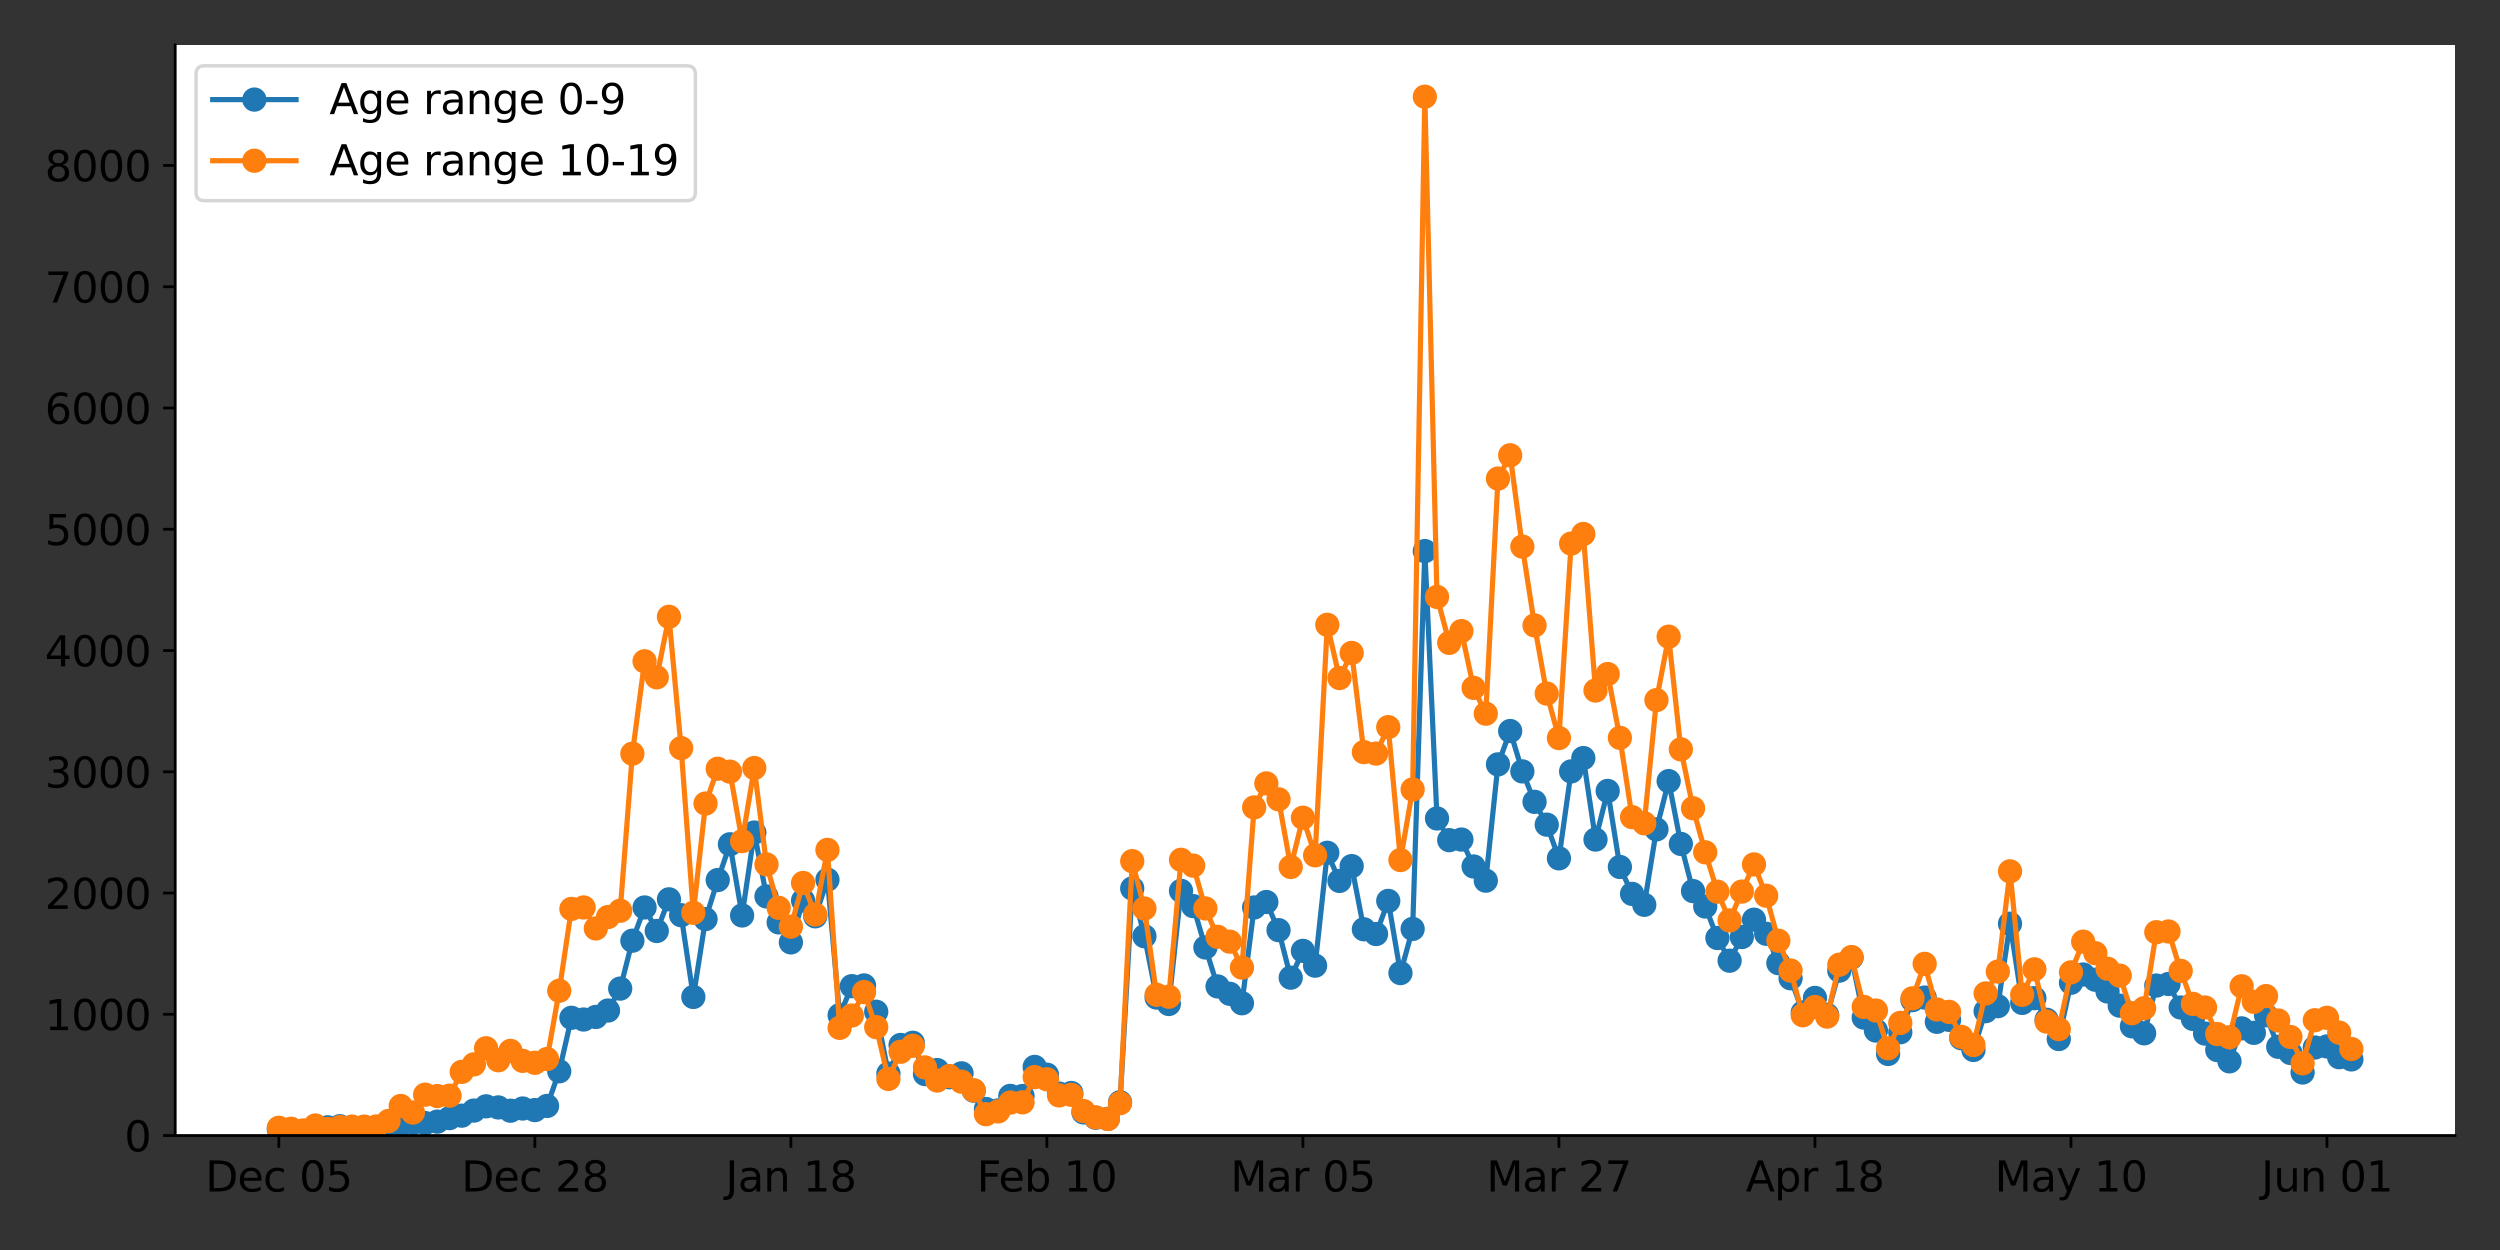 <?xml version="1.0" encoding="utf-8" standalone="no"?>
<!DOCTYPE svg PUBLIC "-//W3C//DTD SVG 1.1//EN"
  "http://www.w3.org/Graphics/SVG/1.1/DTD/svg11.dtd">
<svg xmlns:xlink="http://www.w3.org/1999/xlink" width="720pt" height="360pt" viewBox="0 0 720 360" xmlns="http://www.w3.org/2000/svg" version="1.1">
 <rect x="0" y="0" width="720" height="360" fill="#333333" stroke="none"/>
 <defs>
  <style type="text/css">*{stroke-linejoin: round; stroke-linecap: butt}</style>
 </defs>
 <g id="figure_1">
  <g id="patch_1">
   <path d="M 0 360 
L 720 360 
L 720 0 
L 0 0 
L 0 360 
z
" style="fill: none"/>
  </g>
  <g id="axes_1">
   <g id="patch_2">
    <path d="M 50.46 327.04 
L 707.04 327.04 
L 707.04 12.96 
L 50.46 12.96 
z
" style="fill: #ffffff"/>
   </g>
   <g id="matplotlib.axis_1">
    <g id="xtick_1">
     <g id="line2d_1">
      <defs>
       <path id="m36e1e5e7bd" d="M 0 0 
L 0 3.5 
" style="stroke: #000000; stroke-width: 0.8"/>
      </defs>
      <g>
       <use xlink:href="#m36e1e5e7bd" x="80.305" y="327.04" style="stroke: #000000; stroke-width: 0.8"/>
      </g>
     </g>
     <g id="text_1">
      <!-- Dec 05 -->
      <g transform="translate(59.152 343.158)scale(0.12 -0.12)">
       <defs>
        <path id="DejaVuSans-44" d="M 1259 4147 
L 1259 519 
L 2022 519 
Q 2988 519 3436 956 
Q 3884 1394 3884 2338 
Q 3884 3275 3436 3711 
Q 2988 4147 2022 4147 
L 1259 4147 
z
M 628 4666 
L 1925 4666 
Q 3281 4666 3915 4102 
Q 4550 3538 4550 2338 
Q 4550 1131 3912 565 
Q 3275 0 1925 0 
L 628 0 
L 628 4666 
z
" transform="scale(0.016)"/>
        <path id="DejaVuSans-65" d="M 3597 1894 
L 3597 1613 
L 953 1613 
Q 991 1019 1311 708 
Q 1631 397 2203 397 
Q 2534 397 2845 478 
Q 3156 559 3463 722 
L 3463 178 
Q 3153 47 2828 -22 
Q 2503 -91 2169 -91 
Q 1331 -91 842 396 
Q 353 884 353 1716 
Q 353 2575 817 3079 
Q 1281 3584 2069 3584 
Q 2775 3584 3186 3129 
Q 3597 2675 3597 1894 
z
M 3022 2063 
Q 3016 2534 2758 2815 
Q 2500 3097 2075 3097 
Q 1594 3097 1305 2825 
Q 1016 2553 972 2059 
L 3022 2063 
z
" transform="scale(0.016)"/>
        <path id="DejaVuSans-63" d="M 3122 3366 
L 3122 2828 
Q 2878 2963 2633 3030 
Q 2388 3097 2138 3097 
Q 1578 3097 1268 2742 
Q 959 2388 959 1747 
Q 959 1106 1268 751 
Q 1578 397 2138 397 
Q 2388 397 2633 464 
Q 2878 531 3122 666 
L 3122 134 
Q 2881 22 2623 -34 
Q 2366 -91 2075 -91 
Q 1284 -91 818 406 
Q 353 903 353 1747 
Q 353 2603 823 3093 
Q 1294 3584 2113 3584 
Q 2378 3584 2631 3529 
Q 2884 3475 3122 3366 
z
" transform="scale(0.016)"/>
        <path id="DejaVuSans-20" transform="scale(0.016)"/>
        <path id="DejaVuSans-30" d="M 2034 4250 
Q 1547 4250 1301 3770 
Q 1056 3291 1056 2328 
Q 1056 1369 1301 889 
Q 1547 409 2034 409 
Q 2525 409 2770 889 
Q 3016 1369 3016 2328 
Q 3016 3291 2770 3770 
Q 2525 4250 2034 4250 
z
M 2034 4750 
Q 2819 4750 3233 4129 
Q 3647 3509 3647 2328 
Q 3647 1150 3233 529 
Q 2819 -91 2034 -91 
Q 1250 -91 836 529 
Q 422 1150 422 2328 
Q 422 3509 836 4129 
Q 1250 4750 2034 4750 
z
" transform="scale(0.016)"/>
        <path id="DejaVuSans-35" d="M 691 4666 
L 3169 4666 
L 3169 4134 
L 1269 4134 
L 1269 2991 
Q 1406 3038 1543 3061 
Q 1681 3084 1819 3084 
Q 2600 3084 3056 2656 
Q 3513 2228 3513 1497 
Q 3513 744 3044 326 
Q 2575 -91 1722 -91 
Q 1428 -91 1123 -41 
Q 819 9 494 109 
L 494 744 
Q 775 591 1075 516 
Q 1375 441 1709 441 
Q 2250 441 2565 725 
Q 2881 1009 2881 1497 
Q 2881 1984 2565 2268 
Q 2250 2553 1709 2553 
Q 1456 2553 1204 2497 
Q 953 2441 691 2322 
L 691 4666 
z
" transform="scale(0.016)"/>
       </defs>
       <use xlink:href="#DejaVuSans-44"/>
       <use xlink:href="#DejaVuSans-65" x="77.002"/>
       <use xlink:href="#DejaVuSans-63" x="138.525"/>
       <use xlink:href="#DejaVuSans-20" x="193.506"/>
       <use xlink:href="#DejaVuSans-30" x="225.293"/>
       <use xlink:href="#DejaVuSans-35" x="288.916"/>
      </g>
     </g>
    </g>
    <g id="xtick_2">
     <g id="line2d_2">
      <g>
       <use xlink:href="#m36e1e5e7bd" x="154.038" y="327.04" style="stroke: #000000; stroke-width: 0.8"/>
      </g>
     </g>
     <g id="text_2">
      <!-- Dec 28 -->
      <g transform="translate(132.885 343.158)scale(0.12 -0.12)">
       <defs>
        <path id="DejaVuSans-32" d="M 1228 531 
L 3431 531 
L 3431 0 
L 469 0 
L 469 531 
Q 828 903 1448 1529 
Q 2069 2156 2228 2338 
Q 2531 2678 2651 2914 
Q 2772 3150 2772 3378 
Q 2772 3750 2511 3984 
Q 2250 4219 1831 4219 
Q 1534 4219 1204 4116 
Q 875 4013 500 3803 
L 500 4441 
Q 881 4594 1212 4672 
Q 1544 4750 1819 4750 
Q 2544 4750 2975 4387 
Q 3406 4025 3406 3419 
Q 3406 3131 3298 2873 
Q 3191 2616 2906 2266 
Q 2828 2175 2409 1742 
Q 1991 1309 1228 531 
z
" transform="scale(0.016)"/>
        <path id="DejaVuSans-38" d="M 2034 2216 
Q 1584 2216 1326 1975 
Q 1069 1734 1069 1313 
Q 1069 891 1326 650 
Q 1584 409 2034 409 
Q 2484 409 2743 651 
Q 3003 894 3003 1313 
Q 3003 1734 2745 1975 
Q 2488 2216 2034 2216 
z
M 1403 2484 
Q 997 2584 770 2862 
Q 544 3141 544 3541 
Q 544 4100 942 4425 
Q 1341 4750 2034 4750 
Q 2731 4750 3128 4425 
Q 3525 4100 3525 3541 
Q 3525 3141 3298 2862 
Q 3072 2584 2669 2484 
Q 3125 2378 3379 2068 
Q 3634 1759 3634 1313 
Q 3634 634 3220 271 
Q 2806 -91 2034 -91 
Q 1263 -91 848 271 
Q 434 634 434 1313 
Q 434 1759 690 2068 
Q 947 2378 1403 2484 
z
M 1172 3481 
Q 1172 3119 1398 2916 
Q 1625 2713 2034 2713 
Q 2441 2713 2670 2916 
Q 2900 3119 2900 3481 
Q 2900 3844 2670 4047 
Q 2441 4250 2034 4250 
Q 1625 4250 1398 4047 
Q 1172 3844 1172 3481 
z
" transform="scale(0.016)"/>
       </defs>
       <use xlink:href="#DejaVuSans-44"/>
       <use xlink:href="#DejaVuSans-65" x="77.002"/>
       <use xlink:href="#DejaVuSans-63" x="138.525"/>
       <use xlink:href="#DejaVuSans-20" x="193.506"/>
       <use xlink:href="#DejaVuSans-32" x="225.293"/>
       <use xlink:href="#DejaVuSans-38" x="288.916"/>
      </g>
     </g>
    </g>
    <g id="xtick_3">
     <g id="line2d_3">
      <g>
       <use xlink:href="#m36e1e5e7bd" x="227.772" y="327.04" style="stroke: #000000; stroke-width: 0.8"/>
      </g>
     </g>
     <g id="text_3">
      <!-- Jan 18 -->
      <g transform="translate(208.98 343.158)scale(0.12 -0.12)">
       <defs>
        <path id="DejaVuSans-4a" d="M 628 4666 
L 1259 4666 
L 1259 325 
Q 1259 -519 939 -900 
Q 619 -1281 -91 -1281 
L -331 -1281 
L -331 -750 
L -134 -750 
Q 284 -750 456 -515 
Q 628 -281 628 325 
L 628 4666 
z
" transform="scale(0.016)"/>
        <path id="DejaVuSans-61" d="M 2194 1759 
Q 1497 1759 1228 1600 
Q 959 1441 959 1056 
Q 959 750 1161 570 
Q 1363 391 1709 391 
Q 2188 391 2477 730 
Q 2766 1069 2766 1631 
L 2766 1759 
L 2194 1759 
z
M 3341 1997 
L 3341 0 
L 2766 0 
L 2766 531 
Q 2569 213 2275 61 
Q 1981 -91 1556 -91 
Q 1019 -91 701 211 
Q 384 513 384 1019 
Q 384 1609 779 1909 
Q 1175 2209 1959 2209 
L 2766 2209 
L 2766 2266 
Q 2766 2663 2505 2880 
Q 2244 3097 1772 3097 
Q 1472 3097 1187 3025 
Q 903 2953 641 2809 
L 641 3341 
Q 956 3463 1253 3523 
Q 1550 3584 1831 3584 
Q 2591 3584 2966 3190 
Q 3341 2797 3341 1997 
z
" transform="scale(0.016)"/>
        <path id="DejaVuSans-6e" d="M 3513 2113 
L 3513 0 
L 2938 0 
L 2938 2094 
Q 2938 2591 2744 2837 
Q 2550 3084 2163 3084 
Q 1697 3084 1428 2787 
Q 1159 2491 1159 1978 
L 1159 0 
L 581 0 
L 581 3500 
L 1159 3500 
L 1159 2956 
Q 1366 3272 1645 3428 
Q 1925 3584 2291 3584 
Q 2894 3584 3203 3211 
Q 3513 2838 3513 2113 
z
" transform="scale(0.016)"/>
        <path id="DejaVuSans-31" d="M 794 531 
L 1825 531 
L 1825 4091 
L 703 3866 
L 703 4441 
L 1819 4666 
L 2450 4666 
L 2450 531 
L 3481 531 
L 3481 0 
L 794 0 
L 794 531 
z
" transform="scale(0.016)"/>
       </defs>
       <use xlink:href="#DejaVuSans-4a"/>
       <use xlink:href="#DejaVuSans-61" x="29.492"/>
       <use xlink:href="#DejaVuSans-6e" x="90.771"/>
       <use xlink:href="#DejaVuSans-20" x="154.15"/>
       <use xlink:href="#DejaVuSans-31" x="185.938"/>
       <use xlink:href="#DejaVuSans-38" x="249.561"/>
      </g>
     </g>
    </g>
    <g id="xtick_4">
     <g id="line2d_4">
      <g>
       <use xlink:href="#m36e1e5e7bd" x="301.505" y="327.04" style="stroke: #000000; stroke-width: 0.8"/>
      </g>
     </g>
     <g id="text_4">
      <!-- Feb 10 -->
      <g transform="translate(281.342 343.158)scale(0.12 -0.12)">
       <defs>
        <path id="DejaVuSans-46" d="M 628 4666 
L 3309 4666 
L 3309 4134 
L 1259 4134 
L 1259 2759 
L 3109 2759 
L 3109 2228 
L 1259 2228 
L 1259 0 
L 628 0 
L 628 4666 
z
" transform="scale(0.016)"/>
        <path id="DejaVuSans-62" d="M 3116 1747 
Q 3116 2381 2855 2742 
Q 2594 3103 2138 3103 
Q 1681 3103 1420 2742 
Q 1159 2381 1159 1747 
Q 1159 1113 1420 752 
Q 1681 391 2138 391 
Q 2594 391 2855 752 
Q 3116 1113 3116 1747 
z
M 1159 2969 
Q 1341 3281 1617 3432 
Q 1894 3584 2278 3584 
Q 2916 3584 3314 3078 
Q 3713 2572 3713 1747 
Q 3713 922 3314 415 
Q 2916 -91 2278 -91 
Q 1894 -91 1617 61 
Q 1341 213 1159 525 
L 1159 0 
L 581 0 
L 581 4863 
L 1159 4863 
L 1159 2969 
z
" transform="scale(0.016)"/>
       </defs>
       <use xlink:href="#DejaVuSans-46"/>
       <use xlink:href="#DejaVuSans-65" x="52.02"/>
       <use xlink:href="#DejaVuSans-62" x="113.543"/>
       <use xlink:href="#DejaVuSans-20" x="177.02"/>
       <use xlink:href="#DejaVuSans-31" x="208.807"/>
       <use xlink:href="#DejaVuSans-30" x="272.43"/>
      </g>
     </g>
    </g>
    <g id="xtick_5">
     <g id="line2d_5">
      <g>
       <use xlink:href="#m36e1e5e7bd" x="375.239" y="327.04" style="stroke: #000000; stroke-width: 0.8"/>
      </g>
     </g>
     <g id="text_5">
      <!-- Mar 05 -->
      <g transform="translate(354.377 343.158)scale(0.12 -0.12)">
       <defs>
        <path id="DejaVuSans-4d" d="M 628 4666 
L 1569 4666 
L 2759 1491 
L 3956 4666 
L 4897 4666 
L 4897 0 
L 4281 0 
L 4281 4097 
L 3078 897 
L 2444 897 
L 1241 4097 
L 1241 0 
L 628 0 
L 628 4666 
z
" transform="scale(0.016)"/>
        <path id="DejaVuSans-72" d="M 2631 2963 
Q 2534 3019 2420 3045 
Q 2306 3072 2169 3072 
Q 1681 3072 1420 2755 
Q 1159 2438 1159 1844 
L 1159 0 
L 581 0 
L 581 3500 
L 1159 3500 
L 1159 2956 
Q 1341 3275 1631 3429 
Q 1922 3584 2338 3584 
Q 2397 3584 2469 3576 
Q 2541 3569 2628 3553 
L 2631 2963 
z
" transform="scale(0.016)"/>
       </defs>
       <use xlink:href="#DejaVuSans-4d"/>
       <use xlink:href="#DejaVuSans-61" x="86.279"/>
       <use xlink:href="#DejaVuSans-72" x="147.559"/>
       <use xlink:href="#DejaVuSans-20" x="188.672"/>
       <use xlink:href="#DejaVuSans-30" x="220.459"/>
       <use xlink:href="#DejaVuSans-35" x="284.082"/>
      </g>
     </g>
    </g>
    <g id="xtick_6">
     <g id="line2d_6">
      <g>
       <use xlink:href="#m36e1e5e7bd" x="448.972" y="327.04" style="stroke: #000000; stroke-width: 0.8"/>
      </g>
     </g>
     <g id="text_6">
      <!-- Mar 27 -->
      <g transform="translate(428.11 343.158)scale(0.12 -0.12)">
       <defs>
        <path id="DejaVuSans-37" d="M 525 4666 
L 3525 4666 
L 3525 4397 
L 1831 0 
L 1172 0 
L 2766 4134 
L 525 4134 
L 525 4666 
z
" transform="scale(0.016)"/>
       </defs>
       <use xlink:href="#DejaVuSans-4d"/>
       <use xlink:href="#DejaVuSans-61" x="86.279"/>
       <use xlink:href="#DejaVuSans-72" x="147.559"/>
       <use xlink:href="#DejaVuSans-20" x="188.672"/>
       <use xlink:href="#DejaVuSans-32" x="220.459"/>
       <use xlink:href="#DejaVuSans-37" x="284.082"/>
      </g>
     </g>
    </g>
    <g id="xtick_7">
     <g id="line2d_7">
      <g>
       <use xlink:href="#m36e1e5e7bd" x="522.706" y="327.04" style="stroke: #000000; stroke-width: 0.8"/>
      </g>
     </g>
     <g id="text_7">
      <!-- Apr 18 -->
      <g transform="translate(502.784 343.158)scale(0.12 -0.12)">
       <defs>
        <path id="DejaVuSans-41" d="M 2188 4044 
L 1331 1722 
L 3047 1722 
L 2188 4044 
z
M 1831 4666 
L 2547 4666 
L 4325 0 
L 3669 0 
L 3244 1197 
L 1141 1197 
L 716 0 
L 50 0 
L 1831 4666 
z
" transform="scale(0.016)"/>
        <path id="DejaVuSans-70" d="M 1159 525 
L 1159 -1331 
L 581 -1331 
L 581 3500 
L 1159 3500 
L 1159 2969 
Q 1341 3281 1617 3432 
Q 1894 3584 2278 3584 
Q 2916 3584 3314 3078 
Q 3713 2572 3713 1747 
Q 3713 922 3314 415 
Q 2916 -91 2278 -91 
Q 1894 -91 1617 61 
Q 1341 213 1159 525 
z
M 3116 1747 
Q 3116 2381 2855 2742 
Q 2594 3103 2138 3103 
Q 1681 3103 1420 2742 
Q 1159 2381 1159 1747 
Q 1159 1113 1420 752 
Q 1681 391 2138 391 
Q 2594 391 2855 752 
Q 3116 1113 3116 1747 
z
" transform="scale(0.016)"/>
       </defs>
       <use xlink:href="#DejaVuSans-41"/>
       <use xlink:href="#DejaVuSans-70" x="68.408"/>
       <use xlink:href="#DejaVuSans-72" x="131.885"/>
       <use xlink:href="#DejaVuSans-20" x="172.998"/>
       <use xlink:href="#DejaVuSans-31" x="204.785"/>
       <use xlink:href="#DejaVuSans-38" x="268.408"/>
      </g>
     </g>
    </g>
    <g id="xtick_8">
     <g id="line2d_8">
      <g>
       <use xlink:href="#m36e1e5e7bd" x="596.44" y="327.04" style="stroke: #000000; stroke-width: 0.8"/>
      </g>
     </g>
     <g id="text_8">
      <!-- May 10 -->
      <g transform="translate(574.493 343.158)scale(0.12 -0.12)">
       <defs>
        <path id="DejaVuSans-79" d="M 2059 -325 
Q 1816 -950 1584 -1140 
Q 1353 -1331 966 -1331 
L 506 -1331 
L 506 -850 
L 844 -850 
Q 1081 -850 1212 -737 
Q 1344 -625 1503 -206 
L 1606 56 
L 191 3500 
L 800 3500 
L 1894 763 
L 2988 3500 
L 3597 3500 
L 2059 -325 
z
" transform="scale(0.016)"/>
       </defs>
       <use xlink:href="#DejaVuSans-4d"/>
       <use xlink:href="#DejaVuSans-61" x="86.279"/>
       <use xlink:href="#DejaVuSans-79" x="147.559"/>
       <use xlink:href="#DejaVuSans-20" x="206.738"/>
       <use xlink:href="#DejaVuSans-31" x="238.525"/>
       <use xlink:href="#DejaVuSans-30" x="302.148"/>
      </g>
     </g>
    </g>
    <g id="xtick_9">
     <g id="line2d_9">
      <g>
       <use xlink:href="#m36e1e5e7bd" x="670.173" y="327.04" style="stroke: #000000; stroke-width: 0.8"/>
      </g>
     </g>
     <g id="text_9">
      <!-- Jun 01 -->
      <g transform="translate(651.256 343.158)scale(0.12 -0.12)">
       <defs>
        <path id="DejaVuSans-75" d="M 544 1381 
L 544 3500 
L 1119 3500 
L 1119 1403 
Q 1119 906 1312 657 
Q 1506 409 1894 409 
Q 2359 409 2629 706 
Q 2900 1003 2900 1516 
L 2900 3500 
L 3475 3500 
L 3475 0 
L 2900 0 
L 2900 538 
Q 2691 219 2414 64 
Q 2138 -91 1772 -91 
Q 1169 -91 856 284 
Q 544 659 544 1381 
z
M 1991 3584 
L 1991 3584 
z
" transform="scale(0.016)"/>
       </defs>
       <use xlink:href="#DejaVuSans-4a"/>
       <use xlink:href="#DejaVuSans-75" x="29.492"/>
       <use xlink:href="#DejaVuSans-6e" x="92.871"/>
       <use xlink:href="#DejaVuSans-20" x="156.25"/>
       <use xlink:href="#DejaVuSans-30" x="188.037"/>
       <use xlink:href="#DejaVuSans-31" x="251.66"/>
      </g>
     </g>
    </g>
   </g>
   <g id="matplotlib.axis_2">
    <g id="ytick_1">
     <g id="line2d_10">
      <defs>
       <path id="m9d4fa412ef" d="M 0 0 
L -3.5 0 
" style="stroke: #000000; stroke-width: 0.8"/>
      </defs>
      <g>
       <use xlink:href="#m9d4fa412ef" x="50.46" y="327.04" style="stroke: #000000; stroke-width: 0.8"/>
      </g>
     </g>
     <g id="text_10">
      <!-- 0 -->
      <g transform="translate(35.825 331.599)scale(0.12 -0.12)">
       <use xlink:href="#DejaVuSans-30"/>
      </g>
     </g>
    </g>
    <g id="ytick_2">
     <g id="line2d_11">
      <g>
       <use xlink:href="#m9d4fa412ef" x="50.46" y="292.117" style="stroke: #000000; stroke-width: 0.8"/>
      </g>
     </g>
     <g id="text_11">
      <!-- 1000 -->
      <g transform="translate(12.92 296.676)scale(0.12 -0.12)">
       <use xlink:href="#DejaVuSans-31"/>
       <use xlink:href="#DejaVuSans-30" x="63.623"/>
       <use xlink:href="#DejaVuSans-30" x="127.246"/>
       <use xlink:href="#DejaVuSans-30" x="190.869"/>
      </g>
     </g>
    </g>
    <g id="ytick_3">
     <g id="line2d_12">
      <g>
       <use xlink:href="#m9d4fa412ef" x="50.46" y="257.194" style="stroke: #000000; stroke-width: 0.8"/>
      </g>
     </g>
     <g id="text_12">
      <!-- 2000 -->
      <g transform="translate(12.92 261.753)scale(0.12 -0.12)">
       <use xlink:href="#DejaVuSans-32"/>
       <use xlink:href="#DejaVuSans-30" x="63.623"/>
       <use xlink:href="#DejaVuSans-30" x="127.246"/>
       <use xlink:href="#DejaVuSans-30" x="190.869"/>
      </g>
     </g>
    </g>
    <g id="ytick_4">
     <g id="line2d_13">
      <g>
       <use xlink:href="#m9d4fa412ef" x="50.46" y="222.272" style="stroke: #000000; stroke-width: 0.8"/>
      </g>
     </g>
     <g id="text_13">
      <!-- 3000 -->
      <g transform="translate(12.92 226.831)scale(0.12 -0.12)">
       <defs>
        <path id="DejaVuSans-33" d="M 2597 2516 
Q 3050 2419 3304 2112 
Q 3559 1806 3559 1356 
Q 3559 666 3084 287 
Q 2609 -91 1734 -91 
Q 1441 -91 1130 -33 
Q 819 25 488 141 
L 488 750 
Q 750 597 1062 519 
Q 1375 441 1716 441 
Q 2309 441 2620 675 
Q 2931 909 2931 1356 
Q 2931 1769 2642 2001 
Q 2353 2234 1838 2234 
L 1294 2234 
L 1294 2753 
L 1863 2753 
Q 2328 2753 2575 2939 
Q 2822 3125 2822 3475 
Q 2822 3834 2567 4026 
Q 2313 4219 1838 4219 
Q 1578 4219 1281 4162 
Q 984 4106 628 3988 
L 628 4550 
Q 988 4650 1302 4700 
Q 1616 4750 1894 4750 
Q 2613 4750 3031 4423 
Q 3450 4097 3450 3541 
Q 3450 3153 3228 2886 
Q 3006 2619 2597 2516 
z
" transform="scale(0.016)"/>
       </defs>
       <use xlink:href="#DejaVuSans-33"/>
       <use xlink:href="#DejaVuSans-30" x="63.623"/>
       <use xlink:href="#DejaVuSans-30" x="127.246"/>
       <use xlink:href="#DejaVuSans-30" x="190.869"/>
      </g>
     </g>
    </g>
    <g id="ytick_5">
     <g id="line2d_14">
      <g>
       <use xlink:href="#m9d4fa412ef" x="50.46" y="187.349" style="stroke: #000000; stroke-width: 0.8"/>
      </g>
     </g>
     <g id="text_14">
      <!-- 4000 -->
      <g transform="translate(12.92 191.908)scale(0.12 -0.12)">
       <defs>
        <path id="DejaVuSans-34" d="M 2419 4116 
L 825 1625 
L 2419 1625 
L 2419 4116 
z
M 2253 4666 
L 3047 4666 
L 3047 1625 
L 3713 1625 
L 3713 1100 
L 3047 1100 
L 3047 0 
L 2419 0 
L 2419 1100 
L 313 1100 
L 313 1709 
L 2253 4666 
z
" transform="scale(0.016)"/>
       </defs>
       <use xlink:href="#DejaVuSans-34"/>
       <use xlink:href="#DejaVuSans-30" x="63.623"/>
       <use xlink:href="#DejaVuSans-30" x="127.246"/>
       <use xlink:href="#DejaVuSans-30" x="190.869"/>
      </g>
     </g>
    </g>
    <g id="ytick_6">
     <g id="line2d_15">
      <g>
       <use xlink:href="#m9d4fa412ef" x="50.46" y="152.426" style="stroke: #000000; stroke-width: 0.8"/>
      </g>
     </g>
     <g id="text_15">
      <!-- 5000 -->
      <g transform="translate(12.92 156.985)scale(0.12 -0.12)">
       <use xlink:href="#DejaVuSans-35"/>
       <use xlink:href="#DejaVuSans-30" x="63.623"/>
       <use xlink:href="#DejaVuSans-30" x="127.246"/>
       <use xlink:href="#DejaVuSans-30" x="190.869"/>
      </g>
     </g>
    </g>
    <g id="ytick_7">
     <g id="line2d_16">
      <g>
       <use xlink:href="#m9d4fa412ef" x="50.46" y="117.503" style="stroke: #000000; stroke-width: 0.8"/>
      </g>
     </g>
     <g id="text_16">
      <!-- 6000 -->
      <g transform="translate(12.92 122.062)scale(0.12 -0.12)">
       <defs>
        <path id="DejaVuSans-36" d="M 2113 2584 
Q 1688 2584 1439 2293 
Q 1191 2003 1191 1497 
Q 1191 994 1439 701 
Q 1688 409 2113 409 
Q 2538 409 2786 701 
Q 3034 994 3034 1497 
Q 3034 2003 2786 2293 
Q 2538 2584 2113 2584 
z
M 3366 4563 
L 3366 3988 
Q 3128 4100 2886 4159 
Q 2644 4219 2406 4219 
Q 1781 4219 1451 3797 
Q 1122 3375 1075 2522 
Q 1259 2794 1537 2939 
Q 1816 3084 2150 3084 
Q 2853 3084 3261 2657 
Q 3669 2231 3669 1497 
Q 3669 778 3244 343 
Q 2819 -91 2113 -91 
Q 1303 -91 875 529 
Q 447 1150 447 2328 
Q 447 3434 972 4092 
Q 1497 4750 2381 4750 
Q 2619 4750 2861 4703 
Q 3103 4656 3366 4563 
z
" transform="scale(0.016)"/>
       </defs>
       <use xlink:href="#DejaVuSans-36"/>
       <use xlink:href="#DejaVuSans-30" x="63.623"/>
       <use xlink:href="#DejaVuSans-30" x="127.246"/>
       <use xlink:href="#DejaVuSans-30" x="190.869"/>
      </g>
     </g>
    </g>
    <g id="ytick_8">
     <g id="line2d_17">
      <g>
       <use xlink:href="#m9d4fa412ef" x="50.46" y="82.58" style="stroke: #000000; stroke-width: 0.8"/>
      </g>
     </g>
     <g id="text_17">
      <!-- 7000 -->
      <g transform="translate(12.92 87.139)scale(0.12 -0.12)">
       <use xlink:href="#DejaVuSans-37"/>
       <use xlink:href="#DejaVuSans-30" x="63.623"/>
       <use xlink:href="#DejaVuSans-30" x="127.246"/>
       <use xlink:href="#DejaVuSans-30" x="190.869"/>
      </g>
     </g>
    </g>
    <g id="ytick_9">
     <g id="line2d_18">
      <g>
       <use xlink:href="#m9d4fa412ef" x="50.46" y="47.658" style="stroke: #000000; stroke-width: 0.8"/>
      </g>
     </g>
     <g id="text_18">
      <!-- 8000 -->
      <g transform="translate(12.92 52.217)scale(0.12 -0.12)">
       <use xlink:href="#DejaVuSans-38"/>
       <use xlink:href="#DejaVuSans-30" x="63.623"/>
       <use xlink:href="#DejaVuSans-30" x="127.246"/>
       <use xlink:href="#DejaVuSans-30" x="190.869"/>
      </g>
     </g>
    </g>
   </g>
   <g id="line2d_19">
    <path d="M 80.305 325.259 
L 87.327 325.783 
L 94.349 324.665 
L 97.86 324.351 
L 101.371 325.189 
L 108.394 324.77 
L 111.905 324.7 
L 115.416 323.862 
L 118.927 323.373 
L 122.438 323.443 
L 125.949 323.024 
L 129.46 322.011 
L 132.971 321.313 
L 136.483 319.846 
L 139.994 318.624 
L 143.505 318.938 
L 147.016 319.881 
L 150.527 319.252 
L 154.038 319.706 
L 157.549 318.519 
L 161.06 308.531 
L 164.571 293.13 
L 168.083 293.619 
L 171.594 292.885 
L 175.105 291.035 
L 178.616 284.714 
L 182.127 270.919 
L 185.638 261.35 
L 189.149 268.125 
L 192.66 259.01 
L 196.172 263.585 
L 199.683 287.123 
L 203.194 264.703 
L 206.705 253.458 
L 210.216 243.155 
L 213.727 263.655 
L 217.238 239.768 
L 220.749 258.172 
L 224.261 265.646 
L 227.772 271.408 
L 231.283 259.36 
L 234.794 263.9 
L 238.305 253.353 
L 241.816 292.362 
L 245.327 284.015 
L 248.838 283.806 
L 252.35 291.384 
L 255.861 309.194 
L 259.372 300.953 
L 262.883 300.324 
L 266.394 309.334 
L 269.905 308.182 
L 273.416 310.242 
L 276.927 309.125 
L 280.439 314.119 
L 283.95 319.392 
L 287.461 319.811 
L 290.972 315.62 
L 294.483 315.655 
L 297.994 307.274 
L 301.505 309.509 
L 305.016 314.957 
L 308.528 314.782 
L 312.039 320.37 
L 315.55 321.906 
L 319.061 322.221 
L 322.572 317.436 
L 326.083 255.867 
L 329.594 269.627 
L 333.105 287.298 
L 336.617 289.149 
L 340.128 256.566 
L 343.639 260.966 
L 347.15 272.875 
L 350.661 284.085 
L 354.172 286.215 
L 357.683 288.939 
L 361.194 261.35 
L 364.706 259.779 
L 368.217 267.881 
L 371.728 281.571 
L 375.239 273.853 
L 378.75 278.113 
L 382.261 245.6 
L 385.772 253.702 
L 389.283 249.442 
L 392.794 267.636 
L 396.306 268.998 
L 399.817 259.464 
L 403.328 280.243 
L 406.839 267.532 
L 410.35 158.712 
L 413.861 235.717 
L 417.372 241.968 
L 420.883 241.793 
L 424.395 249.546 
L 427.906 253.632 
L 431.417 220.141 
L 434.928 210.538 
L 438.439 222.167 
L 441.95 230.932 
L 445.461 237.498 
L 448.972 247.206 
L 452.484 222.167 
L 455.995 218.325 
L 459.506 241.793 
L 463.017 227.789 
L 466.528 249.686 
L 470.039 257.439 
L 473.55 260.582 
L 477.061 238.86 
L 480.573 224.961 
L 484.084 243.051 
L 487.595 256.636 
L 491.106 261.071 
L 494.617 270.151 
L 498.128 276.681 
L 501.639 269.871 
L 505.15 264.877 
L 508.662 268.928 
L 512.173 277.38 
L 515.684 281.745 
L 519.195 291.593 
L 522.706 287.403 
L 526.217 292.292 
L 529.728 279.545 
L 533.239 275.808 
L 536.751 293.06 
L 540.262 296.797 
L 543.773 303.537 
L 547.284 297.286 
L 550.795 288.031 
L 554.306 287.298 
L 557.817 294.282 
L 561.328 293.724 
L 564.84 298.997 
L 568.351 302.384 
L 571.862 291.209 
L 575.373 289.777 
L 578.884 266.03 
L 582.395 288.834 
L 585.906 287.472 
L 589.417 293.689 
L 592.929 299.241 
L 596.44 283.037 
L 599.951 280.663 
L 603.462 282.164 
L 606.973 285.552 
L 610.484 289.638 
L 613.995 295.575 
L 617.506 297.6 
L 621.017 283.84 
L 624.529 283.386 
L 628.04 290.162 
L 631.551 293.444 
L 635.062 297.67 
L 638.573 302.419 
L 642.084 305.667 
L 645.595 296.168 
L 649.106 297.46 
L 652.618 292.397 
L 656.129 301.477 
L 659.64 303.258 
L 663.151 308.88 
L 666.662 301.686 
L 670.173 301.372 
L 673.684 304.48 
L 677.195 305.108 
L 677.195 305.108 
" clip-path="url(#p10868ca0f5)" style="fill: none; stroke: #1f77b4; stroke-width: 1.5; stroke-linecap: square"/>
    <defs>
     <path id="m68113611d0" d="M 0 3 
C 0.796 3 1.559 2.684 2.121 2.121 
C 2.684 1.559 3 0.796 3 0 
C 3 -0.796 2.684 -1.559 2.121 -2.121 
C 1.559 -2.684 0.796 -3 0 -3 
C -0.796 -3 -1.559 -2.684 -2.121 -2.121 
C -2.684 -1.559 -3 -0.796 -3 0 
C -3 0.796 -2.684 1.559 -2.121 2.121 
C -1.559 2.684 -0.796 3 0 3 
z
" style="stroke: #1f77b4"/>
    </defs>
    <g clip-path="url(#p10868ca0f5)">
     <use xlink:href="#m68113611d0" x="80.305" y="325.259" style="fill: #1f77b4; stroke: #1f77b4"/>
     <use xlink:href="#m68113611d0" x="83.816" y="325.573" style="fill: #1f77b4; stroke: #1f77b4"/>
     <use xlink:href="#m68113611d0" x="87.327" y="325.783" style="fill: #1f77b4; stroke: #1f77b4"/>
     <use xlink:href="#m68113611d0" x="90.838" y="325.259" style="fill: #1f77b4; stroke: #1f77b4"/>
     <use xlink:href="#m68113611d0" x="94.349" y="324.665" style="fill: #1f77b4; stroke: #1f77b4"/>
     <use xlink:href="#m68113611d0" x="97.86" y="324.351" style="fill: #1f77b4; stroke: #1f77b4"/>
     <use xlink:href="#m68113611d0" x="101.371" y="325.189" style="fill: #1f77b4; stroke: #1f77b4"/>
     <use xlink:href="#m68113611d0" x="104.882" y="324.98" style="fill: #1f77b4; stroke: #1f77b4"/>
     <use xlink:href="#m68113611d0" x="108.394" y="324.77" style="fill: #1f77b4; stroke: #1f77b4"/>
     <use xlink:href="#m68113611d0" x="111.905" y="324.7" style="fill: #1f77b4; stroke: #1f77b4"/>
     <use xlink:href="#m68113611d0" x="115.416" y="323.862" style="fill: #1f77b4; stroke: #1f77b4"/>
     <use xlink:href="#m68113611d0" x="118.927" y="323.373" style="fill: #1f77b4; stroke: #1f77b4"/>
     <use xlink:href="#m68113611d0" x="122.438" y="323.443" style="fill: #1f77b4; stroke: #1f77b4"/>
     <use xlink:href="#m68113611d0" x="125.949" y="323.024" style="fill: #1f77b4; stroke: #1f77b4"/>
     <use xlink:href="#m68113611d0" x="129.46" y="322.011" style="fill: #1f77b4; stroke: #1f77b4"/>
     <use xlink:href="#m68113611d0" x="132.971" y="321.313" style="fill: #1f77b4; stroke: #1f77b4"/>
     <use xlink:href="#m68113611d0" x="136.483" y="319.846" style="fill: #1f77b4; stroke: #1f77b4"/>
     <use xlink:href="#m68113611d0" x="139.994" y="318.624" style="fill: #1f77b4; stroke: #1f77b4"/>
     <use xlink:href="#m68113611d0" x="143.505" y="318.938" style="fill: #1f77b4; stroke: #1f77b4"/>
     <use xlink:href="#m68113611d0" x="147.016" y="319.881" style="fill: #1f77b4; stroke: #1f77b4"/>
     <use xlink:href="#m68113611d0" x="150.527" y="319.252" style="fill: #1f77b4; stroke: #1f77b4"/>
     <use xlink:href="#m68113611d0" x="154.038" y="319.706" style="fill: #1f77b4; stroke: #1f77b4"/>
     <use xlink:href="#m68113611d0" x="157.549" y="318.519" style="fill: #1f77b4; stroke: #1f77b4"/>
     <use xlink:href="#m68113611d0" x="161.06" y="308.531" style="fill: #1f77b4; stroke: #1f77b4"/>
     <use xlink:href="#m68113611d0" x="164.571" y="293.13" style="fill: #1f77b4; stroke: #1f77b4"/>
     <use xlink:href="#m68113611d0" x="168.083" y="293.619" style="fill: #1f77b4; stroke: #1f77b4"/>
     <use xlink:href="#m68113611d0" x="171.594" y="292.885" style="fill: #1f77b4; stroke: #1f77b4"/>
     <use xlink:href="#m68113611d0" x="175.105" y="291.035" style="fill: #1f77b4; stroke: #1f77b4"/>
     <use xlink:href="#m68113611d0" x="178.616" y="284.714" style="fill: #1f77b4; stroke: #1f77b4"/>
     <use xlink:href="#m68113611d0" x="182.127" y="270.919" style="fill: #1f77b4; stroke: #1f77b4"/>
     <use xlink:href="#m68113611d0" x="185.638" y="261.35" style="fill: #1f77b4; stroke: #1f77b4"/>
     <use xlink:href="#m68113611d0" x="189.149" y="268.125" style="fill: #1f77b4; stroke: #1f77b4"/>
     <use xlink:href="#m68113611d0" x="192.66" y="259.01" style="fill: #1f77b4; stroke: #1f77b4"/>
     <use xlink:href="#m68113611d0" x="196.172" y="263.585" style="fill: #1f77b4; stroke: #1f77b4"/>
     <use xlink:href="#m68113611d0" x="199.683" y="287.123" style="fill: #1f77b4; stroke: #1f77b4"/>
     <use xlink:href="#m68113611d0" x="203.194" y="264.703" style="fill: #1f77b4; stroke: #1f77b4"/>
     <use xlink:href="#m68113611d0" x="206.705" y="253.458" style="fill: #1f77b4; stroke: #1f77b4"/>
     <use xlink:href="#m68113611d0" x="210.216" y="243.155" style="fill: #1f77b4; stroke: #1f77b4"/>
     <use xlink:href="#m68113611d0" x="213.727" y="263.655" style="fill: #1f77b4; stroke: #1f77b4"/>
     <use xlink:href="#m68113611d0" x="217.238" y="239.768" style="fill: #1f77b4; stroke: #1f77b4"/>
     <use xlink:href="#m68113611d0" x="220.749" y="258.172" style="fill: #1f77b4; stroke: #1f77b4"/>
     <use xlink:href="#m68113611d0" x="224.261" y="265.646" style="fill: #1f77b4; stroke: #1f77b4"/>
     <use xlink:href="#m68113611d0" x="227.772" y="271.408" style="fill: #1f77b4; stroke: #1f77b4"/>
     <use xlink:href="#m68113611d0" x="231.283" y="259.36" style="fill: #1f77b4; stroke: #1f77b4"/>
     <use xlink:href="#m68113611d0" x="234.794" y="263.9" style="fill: #1f77b4; stroke: #1f77b4"/>
     <use xlink:href="#m68113611d0" x="238.305" y="253.353" style="fill: #1f77b4; stroke: #1f77b4"/>
     <use xlink:href="#m68113611d0" x="241.816" y="292.362" style="fill: #1f77b4; stroke: #1f77b4"/>
     <use xlink:href="#m68113611d0" x="245.327" y="284.015" style="fill: #1f77b4; stroke: #1f77b4"/>
     <use xlink:href="#m68113611d0" x="248.838" y="283.806" style="fill: #1f77b4; stroke: #1f77b4"/>
     <use xlink:href="#m68113611d0" x="252.35" y="291.384" style="fill: #1f77b4; stroke: #1f77b4"/>
     <use xlink:href="#m68113611d0" x="255.861" y="309.194" style="fill: #1f77b4; stroke: #1f77b4"/>
     <use xlink:href="#m68113611d0" x="259.372" y="300.953" style="fill: #1f77b4; stroke: #1f77b4"/>
     <use xlink:href="#m68113611d0" x="262.883" y="300.324" style="fill: #1f77b4; stroke: #1f77b4"/>
     <use xlink:href="#m68113611d0" x="266.394" y="309.334" style="fill: #1f77b4; stroke: #1f77b4"/>
     <use xlink:href="#m68113611d0" x="269.905" y="308.182" style="fill: #1f77b4; stroke: #1f77b4"/>
     <use xlink:href="#m68113611d0" x="273.416" y="310.242" style="fill: #1f77b4; stroke: #1f77b4"/>
     <use xlink:href="#m68113611d0" x="276.927" y="309.125" style="fill: #1f77b4; stroke: #1f77b4"/>
     <use xlink:href="#m68113611d0" x="280.439" y="314.119" style="fill: #1f77b4; stroke: #1f77b4"/>
     <use xlink:href="#m68113611d0" x="283.95" y="319.392" style="fill: #1f77b4; stroke: #1f77b4"/>
     <use xlink:href="#m68113611d0" x="287.461" y="319.811" style="fill: #1f77b4; stroke: #1f77b4"/>
     <use xlink:href="#m68113611d0" x="290.972" y="315.62" style="fill: #1f77b4; stroke: #1f77b4"/>
     <use xlink:href="#m68113611d0" x="294.483" y="315.655" style="fill: #1f77b4; stroke: #1f77b4"/>
     <use xlink:href="#m68113611d0" x="297.994" y="307.274" style="fill: #1f77b4; stroke: #1f77b4"/>
     <use xlink:href="#m68113611d0" x="301.505" y="309.509" style="fill: #1f77b4; stroke: #1f77b4"/>
     <use xlink:href="#m68113611d0" x="305.016" y="314.957" style="fill: #1f77b4; stroke: #1f77b4"/>
     <use xlink:href="#m68113611d0" x="308.528" y="314.782" style="fill: #1f77b4; stroke: #1f77b4"/>
     <use xlink:href="#m68113611d0" x="312.039" y="320.37" style="fill: #1f77b4; stroke: #1f77b4"/>
     <use xlink:href="#m68113611d0" x="315.55" y="321.906" style="fill: #1f77b4; stroke: #1f77b4"/>
     <use xlink:href="#m68113611d0" x="319.061" y="322.221" style="fill: #1f77b4; stroke: #1f77b4"/>
     <use xlink:href="#m68113611d0" x="322.572" y="317.436" style="fill: #1f77b4; stroke: #1f77b4"/>
     <use xlink:href="#m68113611d0" x="326.083" y="255.867" style="fill: #1f77b4; stroke: #1f77b4"/>
     <use xlink:href="#m68113611d0" x="329.594" y="269.627" style="fill: #1f77b4; stroke: #1f77b4"/>
     <use xlink:href="#m68113611d0" x="333.105" y="287.298" style="fill: #1f77b4; stroke: #1f77b4"/>
     <use xlink:href="#m68113611d0" x="336.617" y="289.149" style="fill: #1f77b4; stroke: #1f77b4"/>
     <use xlink:href="#m68113611d0" x="340.128" y="256.566" style="fill: #1f77b4; stroke: #1f77b4"/>
     <use xlink:href="#m68113611d0" x="343.639" y="260.966" style="fill: #1f77b4; stroke: #1f77b4"/>
     <use xlink:href="#m68113611d0" x="347.15" y="272.875" style="fill: #1f77b4; stroke: #1f77b4"/>
     <use xlink:href="#m68113611d0" x="350.661" y="284.085" style="fill: #1f77b4; stroke: #1f77b4"/>
     <use xlink:href="#m68113611d0" x="354.172" y="286.215" style="fill: #1f77b4; stroke: #1f77b4"/>
     <use xlink:href="#m68113611d0" x="357.683" y="288.939" style="fill: #1f77b4; stroke: #1f77b4"/>
     <use xlink:href="#m68113611d0" x="361.194" y="261.35" style="fill: #1f77b4; stroke: #1f77b4"/>
     <use xlink:href="#m68113611d0" x="364.706" y="259.779" style="fill: #1f77b4; stroke: #1f77b4"/>
     <use xlink:href="#m68113611d0" x="368.217" y="267.881" style="fill: #1f77b4; stroke: #1f77b4"/>
     <use xlink:href="#m68113611d0" x="371.728" y="281.571" style="fill: #1f77b4; stroke: #1f77b4"/>
     <use xlink:href="#m68113611d0" x="375.239" y="273.853" style="fill: #1f77b4; stroke: #1f77b4"/>
     <use xlink:href="#m68113611d0" x="378.75" y="278.113" style="fill: #1f77b4; stroke: #1f77b4"/>
     <use xlink:href="#m68113611d0" x="382.261" y="245.6" style="fill: #1f77b4; stroke: #1f77b4"/>
     <use xlink:href="#m68113611d0" x="385.772" y="253.702" style="fill: #1f77b4; stroke: #1f77b4"/>
     <use xlink:href="#m68113611d0" x="389.283" y="249.442" style="fill: #1f77b4; stroke: #1f77b4"/>
     <use xlink:href="#m68113611d0" x="392.794" y="267.636" style="fill: #1f77b4; stroke: #1f77b4"/>
     <use xlink:href="#m68113611d0" x="396.306" y="268.998" style="fill: #1f77b4; stroke: #1f77b4"/>
     <use xlink:href="#m68113611d0" x="399.817" y="259.464" style="fill: #1f77b4; stroke: #1f77b4"/>
     <use xlink:href="#m68113611d0" x="403.328" y="280.243" style="fill: #1f77b4; stroke: #1f77b4"/>
     <use xlink:href="#m68113611d0" x="406.839" y="267.532" style="fill: #1f77b4; stroke: #1f77b4"/>
     <use xlink:href="#m68113611d0" x="410.35" y="158.712" style="fill: #1f77b4; stroke: #1f77b4"/>
     <use xlink:href="#m68113611d0" x="413.861" y="235.717" style="fill: #1f77b4; stroke: #1f77b4"/>
     <use xlink:href="#m68113611d0" x="417.372" y="241.968" style="fill: #1f77b4; stroke: #1f77b4"/>
     <use xlink:href="#m68113611d0" x="420.883" y="241.793" style="fill: #1f77b4; stroke: #1f77b4"/>
     <use xlink:href="#m68113611d0" x="424.395" y="249.546" style="fill: #1f77b4; stroke: #1f77b4"/>
     <use xlink:href="#m68113611d0" x="427.906" y="253.632" style="fill: #1f77b4; stroke: #1f77b4"/>
     <use xlink:href="#m68113611d0" x="431.417" y="220.141" style="fill: #1f77b4; stroke: #1f77b4"/>
     <use xlink:href="#m68113611d0" x="434.928" y="210.538" style="fill: #1f77b4; stroke: #1f77b4"/>
     <use xlink:href="#m68113611d0" x="438.439" y="222.167" style="fill: #1f77b4; stroke: #1f77b4"/>
     <use xlink:href="#m68113611d0" x="441.95" y="230.932" style="fill: #1f77b4; stroke: #1f77b4"/>
     <use xlink:href="#m68113611d0" x="445.461" y="237.498" style="fill: #1f77b4; stroke: #1f77b4"/>
     <use xlink:href="#m68113611d0" x="448.972" y="247.206" style="fill: #1f77b4; stroke: #1f77b4"/>
     <use xlink:href="#m68113611d0" x="452.484" y="222.167" style="fill: #1f77b4; stroke: #1f77b4"/>
     <use xlink:href="#m68113611d0" x="455.995" y="218.325" style="fill: #1f77b4; stroke: #1f77b4"/>
     <use xlink:href="#m68113611d0" x="459.506" y="241.793" style="fill: #1f77b4; stroke: #1f77b4"/>
     <use xlink:href="#m68113611d0" x="463.017" y="227.789" style="fill: #1f77b4; stroke: #1f77b4"/>
     <use xlink:href="#m68113611d0" x="466.528" y="249.686" style="fill: #1f77b4; stroke: #1f77b4"/>
     <use xlink:href="#m68113611d0" x="470.039" y="257.439" style="fill: #1f77b4; stroke: #1f77b4"/>
     <use xlink:href="#m68113611d0" x="473.55" y="260.582" style="fill: #1f77b4; stroke: #1f77b4"/>
     <use xlink:href="#m68113611d0" x="477.061" y="238.86" style="fill: #1f77b4; stroke: #1f77b4"/>
     <use xlink:href="#m68113611d0" x="480.573" y="224.961" style="fill: #1f77b4; stroke: #1f77b4"/>
     <use xlink:href="#m68113611d0" x="484.084" y="243.051" style="fill: #1f77b4; stroke: #1f77b4"/>
     <use xlink:href="#m68113611d0" x="487.595" y="256.636" style="fill: #1f77b4; stroke: #1f77b4"/>
     <use xlink:href="#m68113611d0" x="491.106" y="261.071" style="fill: #1f77b4; stroke: #1f77b4"/>
     <use xlink:href="#m68113611d0" x="494.617" y="270.151" style="fill: #1f77b4; stroke: #1f77b4"/>
     <use xlink:href="#m68113611d0" x="498.128" y="276.681" style="fill: #1f77b4; stroke: #1f77b4"/>
     <use xlink:href="#m68113611d0" x="501.639" y="269.871" style="fill: #1f77b4; stroke: #1f77b4"/>
     <use xlink:href="#m68113611d0" x="505.15" y="264.877" style="fill: #1f77b4; stroke: #1f77b4"/>
     <use xlink:href="#m68113611d0" x="508.662" y="268.928" style="fill: #1f77b4; stroke: #1f77b4"/>
     <use xlink:href="#m68113611d0" x="512.173" y="277.38" style="fill: #1f77b4; stroke: #1f77b4"/>
     <use xlink:href="#m68113611d0" x="515.684" y="281.745" style="fill: #1f77b4; stroke: #1f77b4"/>
     <use xlink:href="#m68113611d0" x="519.195" y="291.593" style="fill: #1f77b4; stroke: #1f77b4"/>
     <use xlink:href="#m68113611d0" x="522.706" y="287.403" style="fill: #1f77b4; stroke: #1f77b4"/>
     <use xlink:href="#m68113611d0" x="526.217" y="292.292" style="fill: #1f77b4; stroke: #1f77b4"/>
     <use xlink:href="#m68113611d0" x="529.728" y="279.545" style="fill: #1f77b4; stroke: #1f77b4"/>
     <use xlink:href="#m68113611d0" x="533.239" y="275.808" style="fill: #1f77b4; stroke: #1f77b4"/>
     <use xlink:href="#m68113611d0" x="536.751" y="293.06" style="fill: #1f77b4; stroke: #1f77b4"/>
     <use xlink:href="#m68113611d0" x="540.262" y="296.797" style="fill: #1f77b4; stroke: #1f77b4"/>
     <use xlink:href="#m68113611d0" x="543.773" y="303.537" style="fill: #1f77b4; stroke: #1f77b4"/>
     <use xlink:href="#m68113611d0" x="547.284" y="297.286" style="fill: #1f77b4; stroke: #1f77b4"/>
     <use xlink:href="#m68113611d0" x="550.795" y="288.031" style="fill: #1f77b4; stroke: #1f77b4"/>
     <use xlink:href="#m68113611d0" x="554.306" y="287.298" style="fill: #1f77b4; stroke: #1f77b4"/>
     <use xlink:href="#m68113611d0" x="557.817" y="294.282" style="fill: #1f77b4; stroke: #1f77b4"/>
     <use xlink:href="#m68113611d0" x="561.328" y="293.724" style="fill: #1f77b4; stroke: #1f77b4"/>
     <use xlink:href="#m68113611d0" x="564.84" y="298.997" style="fill: #1f77b4; stroke: #1f77b4"/>
     <use xlink:href="#m68113611d0" x="568.351" y="302.384" style="fill: #1f77b4; stroke: #1f77b4"/>
     <use xlink:href="#m68113611d0" x="571.862" y="291.209" style="fill: #1f77b4; stroke: #1f77b4"/>
     <use xlink:href="#m68113611d0" x="575.373" y="289.777" style="fill: #1f77b4; stroke: #1f77b4"/>
     <use xlink:href="#m68113611d0" x="578.884" y="266.03" style="fill: #1f77b4; stroke: #1f77b4"/>
     <use xlink:href="#m68113611d0" x="582.395" y="288.834" style="fill: #1f77b4; stroke: #1f77b4"/>
     <use xlink:href="#m68113611d0" x="585.906" y="287.472" style="fill: #1f77b4; stroke: #1f77b4"/>
     <use xlink:href="#m68113611d0" x="589.417" y="293.689" style="fill: #1f77b4; stroke: #1f77b4"/>
     <use xlink:href="#m68113611d0" x="592.929" y="299.241" style="fill: #1f77b4; stroke: #1f77b4"/>
     <use xlink:href="#m68113611d0" x="596.44" y="283.037" style="fill: #1f77b4; stroke: #1f77b4"/>
     <use xlink:href="#m68113611d0" x="599.951" y="280.663" style="fill: #1f77b4; stroke: #1f77b4"/>
     <use xlink:href="#m68113611d0" x="603.462" y="282.164" style="fill: #1f77b4; stroke: #1f77b4"/>
     <use xlink:href="#m68113611d0" x="606.973" y="285.552" style="fill: #1f77b4; stroke: #1f77b4"/>
     <use xlink:href="#m68113611d0" x="610.484" y="289.638" style="fill: #1f77b4; stroke: #1f77b4"/>
     <use xlink:href="#m68113611d0" x="613.995" y="295.575" style="fill: #1f77b4; stroke: #1f77b4"/>
     <use xlink:href="#m68113611d0" x="617.506" y="297.6" style="fill: #1f77b4; stroke: #1f77b4"/>
     <use xlink:href="#m68113611d0" x="621.017" y="283.84" style="fill: #1f77b4; stroke: #1f77b4"/>
     <use xlink:href="#m68113611d0" x="624.529" y="283.386" style="fill: #1f77b4; stroke: #1f77b4"/>
     <use xlink:href="#m68113611d0" x="628.04" y="290.162" style="fill: #1f77b4; stroke: #1f77b4"/>
     <use xlink:href="#m68113611d0" x="631.551" y="293.444" style="fill: #1f77b4; stroke: #1f77b4"/>
     <use xlink:href="#m68113611d0" x="635.062" y="297.67" style="fill: #1f77b4; stroke: #1f77b4"/>
     <use xlink:href="#m68113611d0" x="638.573" y="302.419" style="fill: #1f77b4; stroke: #1f77b4"/>
     <use xlink:href="#m68113611d0" x="642.084" y="305.667" style="fill: #1f77b4; stroke: #1f77b4"/>
     <use xlink:href="#m68113611d0" x="645.595" y="296.168" style="fill: #1f77b4; stroke: #1f77b4"/>
     <use xlink:href="#m68113611d0" x="649.106" y="297.46" style="fill: #1f77b4; stroke: #1f77b4"/>
     <use xlink:href="#m68113611d0" x="652.618" y="292.397" style="fill: #1f77b4; stroke: #1f77b4"/>
     <use xlink:href="#m68113611d0" x="656.129" y="301.477" style="fill: #1f77b4; stroke: #1f77b4"/>
     <use xlink:href="#m68113611d0" x="659.64" y="303.258" style="fill: #1f77b4; stroke: #1f77b4"/>
     <use xlink:href="#m68113611d0" x="663.151" y="308.88" style="fill: #1f77b4; stroke: #1f77b4"/>
     <use xlink:href="#m68113611d0" x="666.662" y="301.686" style="fill: #1f77b4; stroke: #1f77b4"/>
     <use xlink:href="#m68113611d0" x="670.173" y="301.372" style="fill: #1f77b4; stroke: #1f77b4"/>
     <use xlink:href="#m68113611d0" x="673.684" y="304.48" style="fill: #1f77b4; stroke: #1f77b4"/>
     <use xlink:href="#m68113611d0" x="677.195" y="305.108" style="fill: #1f77b4; stroke: #1f77b4"/>
    </g>
   </g>
   <g id="line2d_20">
    <path d="M 80.305 324.805 
L 83.816 325.084 
L 87.327 325.573 
L 90.838 324.141 
L 94.349 325.154 
L 97.86 324.595 
L 101.371 324.456 
L 108.394 324.421 
L 111.905 322.849 
L 115.416 318.519 
L 118.927 320.405 
L 122.438 315.271 
L 125.949 315.655 
L 129.46 315.55 
L 132.971 308.706 
L 136.483 306.54 
L 139.994 301.896 
L 143.505 305.353 
L 147.016 302.664 
L 150.527 305.528 
L 154.038 306.086 
L 157.549 305.004 
L 161.06 285.342 
L 164.571 261.769 
L 168.083 261.35 
L 171.594 267.392 
L 175.105 264.109 
L 178.616 262.293 
L 182.127 217.068 
L 185.638 190.457 
L 189.149 195.067 
L 192.66 177.64 
L 196.172 215.462 
L 199.683 262.887 
L 203.194 231.421 
L 206.705 221.399 
L 210.216 222.237 
L 213.727 242.247 
L 217.238 221.189 
L 220.749 248.953 
L 224.261 261.455 
L 227.772 266.868 
L 231.283 254.296 
L 234.794 263.376 
L 238.305 244.762 
L 241.816 296.029 
L 245.327 292.466 
L 248.838 285.726 
L 252.35 295.819 
L 255.861 310.731 
L 259.372 302.908 
L 262.883 301.197 
L 266.394 307.413 
L 269.905 311.185 
L 273.416 309.893 
L 276.927 311.534 
L 280.439 314.014 
L 283.95 320.894 
L 287.461 320.09 
L 290.972 317.541 
L 294.483 317.471 
L 297.994 310.207 
L 301.505 310.836 
L 305.016 315.481 
L 308.528 315.306 
L 312.039 319.986 
L 315.55 321.802 
L 319.061 322.256 
L 322.572 317.716 
L 326.083 248.01 
L 329.594 261.665 
L 333.105 286.495 
L 336.617 287.053 
L 340.128 247.626 
L 343.639 249.302 
L 347.15 261.63 
L 350.661 269.802 
L 354.172 271.198 
L 357.683 278.672 
L 361.194 232.539 
L 364.706 225.624 
L 368.217 230.199 
L 371.728 249.686 
L 375.239 235.507 
L 378.75 246.333 
L 382.261 179.945 
L 385.772 195.276 
L 389.283 188.047 
L 392.794 216.614 
L 396.306 217.033 
L 399.817 209.42 
L 403.328 247.695 
L 406.839 227.37 
L 410.35 27.856 
L 413.861 171.913 
L 417.372 185.149 
L 420.883 181.761 
L 424.395 198.105 
L 427.906 205.544 
L 431.417 137.828 
L 434.928 131.123 
L 438.439 157.42 
L 441.95 180.12 
L 445.461 199.746 
L 448.972 212.563 
L 452.484 156.547 
L 455.995 153.788 
L 459.506 198.873 
L 463.017 194.124 
L 466.528 212.493 
L 470.039 235.333 
L 473.55 237.114 
L 477.061 201.632 
L 480.573 183.368 
L 484.084 215.811 
L 487.595 232.783 
L 491.106 245.46 
L 494.617 256.81 
L 498.128 265.087 
L 501.639 256.775 
L 505.15 248.953 
L 508.662 257.963 
L 512.173 270.919 
L 515.684 279.51 
L 519.195 292.397 
L 522.706 290.022 
L 526.217 292.781 
L 529.728 277.834 
L 533.239 275.634 
L 536.751 289.987 
L 540.262 291.035 
L 543.773 301.896 
L 550.795 287.507 
L 554.306 277.589 
L 557.817 290.72 
L 561.328 291.419 
L 564.84 298.613 
L 568.351 300.953 
L 571.862 286.11 
L 575.373 279.824 
L 578.884 250.943 
L 582.395 286.495 
L 585.906 279.161 
L 589.417 294.213 
L 592.929 296.378 
L 596.44 280.034 
L 599.951 271.198 
L 603.462 274.516 
L 606.973 278.986 
L 610.484 280.977 
L 613.995 291.803 
L 617.506 290.371 
L 621.017 268.474 
L 624.529 268.265 
L 628.04 279.615 
L 631.551 289.114 
L 635.062 290.162 
L 638.573 297.81 
L 642.084 298.718 
L 645.595 284.05 
L 649.106 288.52 
L 652.618 286.879 
L 656.129 293.898 
L 659.64 298.648 
L 663.151 306.226 
L 666.662 293.828 
L 670.173 293.13 
L 673.684 297.391 
L 677.195 302.105 
L 677.195 302.105 
" clip-path="url(#p10868ca0f5)" style="fill: none; stroke: #ff7f0e; stroke-width: 1.5; stroke-linecap: square"/>
    <defs>
     <path id="me4a817c5e2" d="M 0 3 
C 0.796 3 1.559 2.684 2.121 2.121 
C 2.684 1.559 3 0.796 3 0 
C 3 -0.796 2.684 -1.559 2.121 -2.121 
C 1.559 -2.684 0.796 -3 0 -3 
C -0.796 -3 -1.559 -2.684 -2.121 -2.121 
C -2.684 -1.559 -3 -0.796 -3 0 
C -3 0.796 -2.684 1.559 -2.121 2.121 
C -1.559 2.684 -0.796 3 0 3 
z
" style="stroke: #ff7f0e"/>
    </defs>
    <g clip-path="url(#p10868ca0f5)">
     <use xlink:href="#me4a817c5e2" x="80.305" y="324.805" style="fill: #ff7f0e; stroke: #ff7f0e"/>
     <use xlink:href="#me4a817c5e2" x="83.816" y="325.084" style="fill: #ff7f0e; stroke: #ff7f0e"/>
     <use xlink:href="#me4a817c5e2" x="87.327" y="325.573" style="fill: #ff7f0e; stroke: #ff7f0e"/>
     <use xlink:href="#me4a817c5e2" x="90.838" y="324.141" style="fill: #ff7f0e; stroke: #ff7f0e"/>
     <use xlink:href="#me4a817c5e2" x="94.349" y="325.154" style="fill: #ff7f0e; stroke: #ff7f0e"/>
     <use xlink:href="#me4a817c5e2" x="97.86" y="324.595" style="fill: #ff7f0e; stroke: #ff7f0e"/>
     <use xlink:href="#me4a817c5e2" x="101.371" y="324.456" style="fill: #ff7f0e; stroke: #ff7f0e"/>
     <use xlink:href="#me4a817c5e2" x="104.882" y="324.456" style="fill: #ff7f0e; stroke: #ff7f0e"/>
     <use xlink:href="#me4a817c5e2" x="108.394" y="324.421" style="fill: #ff7f0e; stroke: #ff7f0e"/>
     <use xlink:href="#me4a817c5e2" x="111.905" y="322.849" style="fill: #ff7f0e; stroke: #ff7f0e"/>
     <use xlink:href="#me4a817c5e2" x="115.416" y="318.519" style="fill: #ff7f0e; stroke: #ff7f0e"/>
     <use xlink:href="#me4a817c5e2" x="118.927" y="320.405" style="fill: #ff7f0e; stroke: #ff7f0e"/>
     <use xlink:href="#me4a817c5e2" x="122.438" y="315.271" style="fill: #ff7f0e; stroke: #ff7f0e"/>
     <use xlink:href="#me4a817c5e2" x="125.949" y="315.655" style="fill: #ff7f0e; stroke: #ff7f0e"/>
     <use xlink:href="#me4a817c5e2" x="129.46" y="315.55" style="fill: #ff7f0e; stroke: #ff7f0e"/>
     <use xlink:href="#me4a817c5e2" x="132.971" y="308.706" style="fill: #ff7f0e; stroke: #ff7f0e"/>
     <use xlink:href="#me4a817c5e2" x="136.483" y="306.54" style="fill: #ff7f0e; stroke: #ff7f0e"/>
     <use xlink:href="#me4a817c5e2" x="139.994" y="301.896" style="fill: #ff7f0e; stroke: #ff7f0e"/>
     <use xlink:href="#me4a817c5e2" x="143.505" y="305.353" style="fill: #ff7f0e; stroke: #ff7f0e"/>
     <use xlink:href="#me4a817c5e2" x="147.016" y="302.664" style="fill: #ff7f0e; stroke: #ff7f0e"/>
     <use xlink:href="#me4a817c5e2" x="150.527" y="305.528" style="fill: #ff7f0e; stroke: #ff7f0e"/>
     <use xlink:href="#me4a817c5e2" x="154.038" y="306.086" style="fill: #ff7f0e; stroke: #ff7f0e"/>
     <use xlink:href="#me4a817c5e2" x="157.549" y="305.004" style="fill: #ff7f0e; stroke: #ff7f0e"/>
     <use xlink:href="#me4a817c5e2" x="161.06" y="285.342" style="fill: #ff7f0e; stroke: #ff7f0e"/>
     <use xlink:href="#me4a817c5e2" x="164.571" y="261.769" style="fill: #ff7f0e; stroke: #ff7f0e"/>
     <use xlink:href="#me4a817c5e2" x="168.083" y="261.35" style="fill: #ff7f0e; stroke: #ff7f0e"/>
     <use xlink:href="#me4a817c5e2" x="171.594" y="267.392" style="fill: #ff7f0e; stroke: #ff7f0e"/>
     <use xlink:href="#me4a817c5e2" x="175.105" y="264.109" style="fill: #ff7f0e; stroke: #ff7f0e"/>
     <use xlink:href="#me4a817c5e2" x="178.616" y="262.293" style="fill: #ff7f0e; stroke: #ff7f0e"/>
     <use xlink:href="#me4a817c5e2" x="182.127" y="217.068" style="fill: #ff7f0e; stroke: #ff7f0e"/>
     <use xlink:href="#me4a817c5e2" x="185.638" y="190.457" style="fill: #ff7f0e; stroke: #ff7f0e"/>
     <use xlink:href="#me4a817c5e2" x="189.149" y="195.067" style="fill: #ff7f0e; stroke: #ff7f0e"/>
     <use xlink:href="#me4a817c5e2" x="192.66" y="177.64" style="fill: #ff7f0e; stroke: #ff7f0e"/>
     <use xlink:href="#me4a817c5e2" x="196.172" y="215.462" style="fill: #ff7f0e; stroke: #ff7f0e"/>
     <use xlink:href="#me4a817c5e2" x="199.683" y="262.887" style="fill: #ff7f0e; stroke: #ff7f0e"/>
     <use xlink:href="#me4a817c5e2" x="203.194" y="231.421" style="fill: #ff7f0e; stroke: #ff7f0e"/>
     <use xlink:href="#me4a817c5e2" x="206.705" y="221.399" style="fill: #ff7f0e; stroke: #ff7f0e"/>
     <use xlink:href="#me4a817c5e2" x="210.216" y="222.237" style="fill: #ff7f0e; stroke: #ff7f0e"/>
     <use xlink:href="#me4a817c5e2" x="213.727" y="242.247" style="fill: #ff7f0e; stroke: #ff7f0e"/>
     <use xlink:href="#me4a817c5e2" x="217.238" y="221.189" style="fill: #ff7f0e; stroke: #ff7f0e"/>
     <use xlink:href="#me4a817c5e2" x="220.749" y="248.953" style="fill: #ff7f0e; stroke: #ff7f0e"/>
     <use xlink:href="#me4a817c5e2" x="224.261" y="261.455" style="fill: #ff7f0e; stroke: #ff7f0e"/>
     <use xlink:href="#me4a817c5e2" x="227.772" y="266.868" style="fill: #ff7f0e; stroke: #ff7f0e"/>
     <use xlink:href="#me4a817c5e2" x="231.283" y="254.296" style="fill: #ff7f0e; stroke: #ff7f0e"/>
     <use xlink:href="#me4a817c5e2" x="234.794" y="263.376" style="fill: #ff7f0e; stroke: #ff7f0e"/>
     <use xlink:href="#me4a817c5e2" x="238.305" y="244.762" style="fill: #ff7f0e; stroke: #ff7f0e"/>
     <use xlink:href="#me4a817c5e2" x="241.816" y="296.029" style="fill: #ff7f0e; stroke: #ff7f0e"/>
     <use xlink:href="#me4a817c5e2" x="245.327" y="292.466" style="fill: #ff7f0e; stroke: #ff7f0e"/>
     <use xlink:href="#me4a817c5e2" x="248.838" y="285.726" style="fill: #ff7f0e; stroke: #ff7f0e"/>
     <use xlink:href="#me4a817c5e2" x="252.35" y="295.819" style="fill: #ff7f0e; stroke: #ff7f0e"/>
     <use xlink:href="#me4a817c5e2" x="255.861" y="310.731" style="fill: #ff7f0e; stroke: #ff7f0e"/>
     <use xlink:href="#me4a817c5e2" x="259.372" y="302.908" style="fill: #ff7f0e; stroke: #ff7f0e"/>
     <use xlink:href="#me4a817c5e2" x="262.883" y="301.197" style="fill: #ff7f0e; stroke: #ff7f0e"/>
     <use xlink:href="#me4a817c5e2" x="266.394" y="307.413" style="fill: #ff7f0e; stroke: #ff7f0e"/>
     <use xlink:href="#me4a817c5e2" x="269.905" y="311.185" style="fill: #ff7f0e; stroke: #ff7f0e"/>
     <use xlink:href="#me4a817c5e2" x="273.416" y="309.893" style="fill: #ff7f0e; stroke: #ff7f0e"/>
     <use xlink:href="#me4a817c5e2" x="276.927" y="311.534" style="fill: #ff7f0e; stroke: #ff7f0e"/>
     <use xlink:href="#me4a817c5e2" x="280.439" y="314.014" style="fill: #ff7f0e; stroke: #ff7f0e"/>
     <use xlink:href="#me4a817c5e2" x="283.95" y="320.894" style="fill: #ff7f0e; stroke: #ff7f0e"/>
     <use xlink:href="#me4a817c5e2" x="287.461" y="320.09" style="fill: #ff7f0e; stroke: #ff7f0e"/>
     <use xlink:href="#me4a817c5e2" x="290.972" y="317.541" style="fill: #ff7f0e; stroke: #ff7f0e"/>
     <use xlink:href="#me4a817c5e2" x="294.483" y="317.471" style="fill: #ff7f0e; stroke: #ff7f0e"/>
     <use xlink:href="#me4a817c5e2" x="297.994" y="310.207" style="fill: #ff7f0e; stroke: #ff7f0e"/>
     <use xlink:href="#me4a817c5e2" x="301.505" y="310.836" style="fill: #ff7f0e; stroke: #ff7f0e"/>
     <use xlink:href="#me4a817c5e2" x="305.016" y="315.481" style="fill: #ff7f0e; stroke: #ff7f0e"/>
     <use xlink:href="#me4a817c5e2" x="308.528" y="315.306" style="fill: #ff7f0e; stroke: #ff7f0e"/>
     <use xlink:href="#me4a817c5e2" x="312.039" y="319.986" style="fill: #ff7f0e; stroke: #ff7f0e"/>
     <use xlink:href="#me4a817c5e2" x="315.55" y="321.802" style="fill: #ff7f0e; stroke: #ff7f0e"/>
     <use xlink:href="#me4a817c5e2" x="319.061" y="322.256" style="fill: #ff7f0e; stroke: #ff7f0e"/>
     <use xlink:href="#me4a817c5e2" x="322.572" y="317.716" style="fill: #ff7f0e; stroke: #ff7f0e"/>
     <use xlink:href="#me4a817c5e2" x="326.083" y="248.01" style="fill: #ff7f0e; stroke: #ff7f0e"/>
     <use xlink:href="#me4a817c5e2" x="329.594" y="261.665" style="fill: #ff7f0e; stroke: #ff7f0e"/>
     <use xlink:href="#me4a817c5e2" x="333.105" y="286.495" style="fill: #ff7f0e; stroke: #ff7f0e"/>
     <use xlink:href="#me4a817c5e2" x="336.617" y="287.053" style="fill: #ff7f0e; stroke: #ff7f0e"/>
     <use xlink:href="#me4a817c5e2" x="340.128" y="247.626" style="fill: #ff7f0e; stroke: #ff7f0e"/>
     <use xlink:href="#me4a817c5e2" x="343.639" y="249.302" style="fill: #ff7f0e; stroke: #ff7f0e"/>
     <use xlink:href="#me4a817c5e2" x="347.15" y="261.63" style="fill: #ff7f0e; stroke: #ff7f0e"/>
     <use xlink:href="#me4a817c5e2" x="350.661" y="269.802" style="fill: #ff7f0e; stroke: #ff7f0e"/>
     <use xlink:href="#me4a817c5e2" x="354.172" y="271.198" style="fill: #ff7f0e; stroke: #ff7f0e"/>
     <use xlink:href="#me4a817c5e2" x="357.683" y="278.672" style="fill: #ff7f0e; stroke: #ff7f0e"/>
     <use xlink:href="#me4a817c5e2" x="361.194" y="232.539" style="fill: #ff7f0e; stroke: #ff7f0e"/>
     <use xlink:href="#me4a817c5e2" x="364.706" y="225.624" style="fill: #ff7f0e; stroke: #ff7f0e"/>
     <use xlink:href="#me4a817c5e2" x="368.217" y="230.199" style="fill: #ff7f0e; stroke: #ff7f0e"/>
     <use xlink:href="#me4a817c5e2" x="371.728" y="249.686" style="fill: #ff7f0e; stroke: #ff7f0e"/>
     <use xlink:href="#me4a817c5e2" x="375.239" y="235.507" style="fill: #ff7f0e; stroke: #ff7f0e"/>
     <use xlink:href="#me4a817c5e2" x="378.75" y="246.333" style="fill: #ff7f0e; stroke: #ff7f0e"/>
     <use xlink:href="#me4a817c5e2" x="382.261" y="179.945" style="fill: #ff7f0e; stroke: #ff7f0e"/>
     <use xlink:href="#me4a817c5e2" x="385.772" y="195.276" style="fill: #ff7f0e; stroke: #ff7f0e"/>
     <use xlink:href="#me4a817c5e2" x="389.283" y="188.047" style="fill: #ff7f0e; stroke: #ff7f0e"/>
     <use xlink:href="#me4a817c5e2" x="392.794" y="216.614" style="fill: #ff7f0e; stroke: #ff7f0e"/>
     <use xlink:href="#me4a817c5e2" x="396.306" y="217.033" style="fill: #ff7f0e; stroke: #ff7f0e"/>
     <use xlink:href="#me4a817c5e2" x="399.817" y="209.42" style="fill: #ff7f0e; stroke: #ff7f0e"/>
     <use xlink:href="#me4a817c5e2" x="403.328" y="247.695" style="fill: #ff7f0e; stroke: #ff7f0e"/>
     <use xlink:href="#me4a817c5e2" x="406.839" y="227.37" style="fill: #ff7f0e; stroke: #ff7f0e"/>
     <use xlink:href="#me4a817c5e2" x="410.35" y="27.856" style="fill: #ff7f0e; stroke: #ff7f0e"/>
     <use xlink:href="#me4a817c5e2" x="413.861" y="171.913" style="fill: #ff7f0e; stroke: #ff7f0e"/>
     <use xlink:href="#me4a817c5e2" x="417.372" y="185.149" style="fill: #ff7f0e; stroke: #ff7f0e"/>
     <use xlink:href="#me4a817c5e2" x="420.883" y="181.761" style="fill: #ff7f0e; stroke: #ff7f0e"/>
     <use xlink:href="#me4a817c5e2" x="424.395" y="198.105" style="fill: #ff7f0e; stroke: #ff7f0e"/>
     <use xlink:href="#me4a817c5e2" x="427.906" y="205.544" style="fill: #ff7f0e; stroke: #ff7f0e"/>
     <use xlink:href="#me4a817c5e2" x="431.417" y="137.828" style="fill: #ff7f0e; stroke: #ff7f0e"/>
     <use xlink:href="#me4a817c5e2" x="434.928" y="131.123" style="fill: #ff7f0e; stroke: #ff7f0e"/>
     <use xlink:href="#me4a817c5e2" x="438.439" y="157.42" style="fill: #ff7f0e; stroke: #ff7f0e"/>
     <use xlink:href="#me4a817c5e2" x="441.95" y="180.12" style="fill: #ff7f0e; stroke: #ff7f0e"/>
     <use xlink:href="#me4a817c5e2" x="445.461" y="199.746" style="fill: #ff7f0e; stroke: #ff7f0e"/>
     <use xlink:href="#me4a817c5e2" x="448.972" y="212.563" style="fill: #ff7f0e; stroke: #ff7f0e"/>
     <use xlink:href="#me4a817c5e2" x="452.484" y="156.547" style="fill: #ff7f0e; stroke: #ff7f0e"/>
     <use xlink:href="#me4a817c5e2" x="455.995" y="153.788" style="fill: #ff7f0e; stroke: #ff7f0e"/>
     <use xlink:href="#me4a817c5e2" x="459.506" y="198.873" style="fill: #ff7f0e; stroke: #ff7f0e"/>
     <use xlink:href="#me4a817c5e2" x="463.017" y="194.124" style="fill: #ff7f0e; stroke: #ff7f0e"/>
     <use xlink:href="#me4a817c5e2" x="466.528" y="212.493" style="fill: #ff7f0e; stroke: #ff7f0e"/>
     <use xlink:href="#me4a817c5e2" x="470.039" y="235.333" style="fill: #ff7f0e; stroke: #ff7f0e"/>
     <use xlink:href="#me4a817c5e2" x="473.55" y="237.114" style="fill: #ff7f0e; stroke: #ff7f0e"/>
     <use xlink:href="#me4a817c5e2" x="477.061" y="201.632" style="fill: #ff7f0e; stroke: #ff7f0e"/>
     <use xlink:href="#me4a817c5e2" x="480.573" y="183.368" style="fill: #ff7f0e; stroke: #ff7f0e"/>
     <use xlink:href="#me4a817c5e2" x="484.084" y="215.811" style="fill: #ff7f0e; stroke: #ff7f0e"/>
     <use xlink:href="#me4a817c5e2" x="487.595" y="232.783" style="fill: #ff7f0e; stroke: #ff7f0e"/>
     <use xlink:href="#me4a817c5e2" x="491.106" y="245.46" style="fill: #ff7f0e; stroke: #ff7f0e"/>
     <use xlink:href="#me4a817c5e2" x="494.617" y="256.81" style="fill: #ff7f0e; stroke: #ff7f0e"/>
     <use xlink:href="#me4a817c5e2" x="498.128" y="265.087" style="fill: #ff7f0e; stroke: #ff7f0e"/>
     <use xlink:href="#me4a817c5e2" x="501.639" y="256.775" style="fill: #ff7f0e; stroke: #ff7f0e"/>
     <use xlink:href="#me4a817c5e2" x="505.15" y="248.953" style="fill: #ff7f0e; stroke: #ff7f0e"/>
     <use xlink:href="#me4a817c5e2" x="508.662" y="257.963" style="fill: #ff7f0e; stroke: #ff7f0e"/>
     <use xlink:href="#me4a817c5e2" x="512.173" y="270.919" style="fill: #ff7f0e; stroke: #ff7f0e"/>
     <use xlink:href="#me4a817c5e2" x="515.684" y="279.51" style="fill: #ff7f0e; stroke: #ff7f0e"/>
     <use xlink:href="#me4a817c5e2" x="519.195" y="292.397" style="fill: #ff7f0e; stroke: #ff7f0e"/>
     <use xlink:href="#me4a817c5e2" x="522.706" y="290.022" style="fill: #ff7f0e; stroke: #ff7f0e"/>
     <use xlink:href="#me4a817c5e2" x="526.217" y="292.781" style="fill: #ff7f0e; stroke: #ff7f0e"/>
     <use xlink:href="#me4a817c5e2" x="529.728" y="277.834" style="fill: #ff7f0e; stroke: #ff7f0e"/>
     <use xlink:href="#me4a817c5e2" x="533.239" y="275.634" style="fill: #ff7f0e; stroke: #ff7f0e"/>
     <use xlink:href="#me4a817c5e2" x="536.751" y="289.987" style="fill: #ff7f0e; stroke: #ff7f0e"/>
     <use xlink:href="#me4a817c5e2" x="540.262" y="291.035" style="fill: #ff7f0e; stroke: #ff7f0e"/>
     <use xlink:href="#me4a817c5e2" x="543.773" y="301.896" style="fill: #ff7f0e; stroke: #ff7f0e"/>
     <use xlink:href="#me4a817c5e2" x="547.284" y="294.597" style="fill: #ff7f0e; stroke: #ff7f0e"/>
     <use xlink:href="#me4a817c5e2" x="550.795" y="287.507" style="fill: #ff7f0e; stroke: #ff7f0e"/>
     <use xlink:href="#me4a817c5e2" x="554.306" y="277.589" style="fill: #ff7f0e; stroke: #ff7f0e"/>
     <use xlink:href="#me4a817c5e2" x="557.817" y="290.72" style="fill: #ff7f0e; stroke: #ff7f0e"/>
     <use xlink:href="#me4a817c5e2" x="561.328" y="291.419" style="fill: #ff7f0e; stroke: #ff7f0e"/>
     <use xlink:href="#me4a817c5e2" x="564.84" y="298.613" style="fill: #ff7f0e; stroke: #ff7f0e"/>
     <use xlink:href="#me4a817c5e2" x="568.351" y="300.953" style="fill: #ff7f0e; stroke: #ff7f0e"/>
     <use xlink:href="#me4a817c5e2" x="571.862" y="286.11" style="fill: #ff7f0e; stroke: #ff7f0e"/>
     <use xlink:href="#me4a817c5e2" x="575.373" y="279.824" style="fill: #ff7f0e; stroke: #ff7f0e"/>
     <use xlink:href="#me4a817c5e2" x="578.884" y="250.943" style="fill: #ff7f0e; stroke: #ff7f0e"/>
     <use xlink:href="#me4a817c5e2" x="582.395" y="286.495" style="fill: #ff7f0e; stroke: #ff7f0e"/>
     <use xlink:href="#me4a817c5e2" x="585.906" y="279.161" style="fill: #ff7f0e; stroke: #ff7f0e"/>
     <use xlink:href="#me4a817c5e2" x="589.417" y="294.213" style="fill: #ff7f0e; stroke: #ff7f0e"/>
     <use xlink:href="#me4a817c5e2" x="592.929" y="296.378" style="fill: #ff7f0e; stroke: #ff7f0e"/>
     <use xlink:href="#me4a817c5e2" x="596.44" y="280.034" style="fill: #ff7f0e; stroke: #ff7f0e"/>
     <use xlink:href="#me4a817c5e2" x="599.951" y="271.198" style="fill: #ff7f0e; stroke: #ff7f0e"/>
     <use xlink:href="#me4a817c5e2" x="603.462" y="274.516" style="fill: #ff7f0e; stroke: #ff7f0e"/>
     <use xlink:href="#me4a817c5e2" x="606.973" y="278.986" style="fill: #ff7f0e; stroke: #ff7f0e"/>
     <use xlink:href="#me4a817c5e2" x="610.484" y="280.977" style="fill: #ff7f0e; stroke: #ff7f0e"/>
     <use xlink:href="#me4a817c5e2" x="613.995" y="291.803" style="fill: #ff7f0e; stroke: #ff7f0e"/>
     <use xlink:href="#me4a817c5e2" x="617.506" y="290.371" style="fill: #ff7f0e; stroke: #ff7f0e"/>
     <use xlink:href="#me4a817c5e2" x="621.017" y="268.474" style="fill: #ff7f0e; stroke: #ff7f0e"/>
     <use xlink:href="#me4a817c5e2" x="624.529" y="268.265" style="fill: #ff7f0e; stroke: #ff7f0e"/>
     <use xlink:href="#me4a817c5e2" x="628.04" y="279.615" style="fill: #ff7f0e; stroke: #ff7f0e"/>
     <use xlink:href="#me4a817c5e2" x="631.551" y="289.114" style="fill: #ff7f0e; stroke: #ff7f0e"/>
     <use xlink:href="#me4a817c5e2" x="635.062" y="290.162" style="fill: #ff7f0e; stroke: #ff7f0e"/>
     <use xlink:href="#me4a817c5e2" x="638.573" y="297.81" style="fill: #ff7f0e; stroke: #ff7f0e"/>
     <use xlink:href="#me4a817c5e2" x="642.084" y="298.718" style="fill: #ff7f0e; stroke: #ff7f0e"/>
     <use xlink:href="#me4a817c5e2" x="645.595" y="284.05" style="fill: #ff7f0e; stroke: #ff7f0e"/>
     <use xlink:href="#me4a817c5e2" x="649.106" y="288.52" style="fill: #ff7f0e; stroke: #ff7f0e"/>
     <use xlink:href="#me4a817c5e2" x="652.618" y="286.879" style="fill: #ff7f0e; stroke: #ff7f0e"/>
     <use xlink:href="#me4a817c5e2" x="656.129" y="293.898" style="fill: #ff7f0e; stroke: #ff7f0e"/>
     <use xlink:href="#me4a817c5e2" x="659.64" y="298.648" style="fill: #ff7f0e; stroke: #ff7f0e"/>
     <use xlink:href="#me4a817c5e2" x="663.151" y="306.226" style="fill: #ff7f0e; stroke: #ff7f0e"/>
     <use xlink:href="#me4a817c5e2" x="666.662" y="293.828" style="fill: #ff7f0e; stroke: #ff7f0e"/>
     <use xlink:href="#me4a817c5e2" x="670.173" y="293.13" style="fill: #ff7f0e; stroke: #ff7f0e"/>
     <use xlink:href="#me4a817c5e2" x="673.684" y="297.391" style="fill: #ff7f0e; stroke: #ff7f0e"/>
     <use xlink:href="#me4a817c5e2" x="677.195" y="302.105" style="fill: #ff7f0e; stroke: #ff7f0e"/>
    </g>
   </g>
   <g id="patch_3">
    <path d="M 50.46 327.04 
L 50.46 12.96 
" style="fill: none; stroke: #000000; stroke-width: 0.8; stroke-linejoin: miter; stroke-linecap: square"/>
   </g>
   <g id="patch_4">
    <path d="M 50.46 327.04 
L 707.04 327.04 
" style="fill: none; stroke: #000000; stroke-width: 0.8; stroke-linejoin: miter; stroke-linecap: square"/>
   </g>
   <g id="legend_1">
    <g id="patch_5">
     <path d="M 58.86 57.788 
L 197.861 57.788 
Q 200.261 57.788 200.261 55.388 
L 200.261 21.36 
Q 200.261 18.96 197.861 18.96 
L 58.86 18.96 
Q 56.46 18.96 56.46 21.36 
L 56.46 55.388 
Q 56.46 57.788 58.86 57.788 
z
" style="fill: #ffffff; opacity: 0.8; stroke: #cccccc; stroke-linejoin: miter"/>
    </g>
    <g id="line2d_21">
     <path d="M 61.26 28.678 
L 73.26 28.678 
L 85.26 28.678 
" style="fill: none; stroke: #1f77b4; stroke-width: 1.5; stroke-linecap: square"/>
     <g>
      <use xlink:href="#m68113611d0" x="73.26" y="28.678" style="fill: #1f77b4; stroke: #1f77b4"/>
     </g>
    </g>
    <g id="text_19">
     <!-- Age range 0-9 -->
     <g transform="translate(94.86 32.878)scale(0.12 -0.12)">
      <defs>
       <path id="DejaVuSans-67" d="M 2906 1791 
Q 2906 2416 2648 2759 
Q 2391 3103 1925 3103 
Q 1463 3103 1205 2759 
Q 947 2416 947 1791 
Q 947 1169 1205 825 
Q 1463 481 1925 481 
Q 2391 481 2648 825 
Q 2906 1169 2906 1791 
z
M 3481 434 
Q 3481 -459 3084 -895 
Q 2688 -1331 1869 -1331 
Q 1566 -1331 1297 -1286 
Q 1028 -1241 775 -1147 
L 775 -588 
Q 1028 -725 1275 -790 
Q 1522 -856 1778 -856 
Q 2344 -856 2625 -561 
Q 2906 -266 2906 331 
L 2906 616 
Q 2728 306 2450 153 
Q 2172 0 1784 0 
Q 1141 0 747 490 
Q 353 981 353 1791 
Q 353 2603 747 3093 
Q 1141 3584 1784 3584 
Q 2172 3584 2450 3431 
Q 2728 3278 2906 2969 
L 2906 3500 
L 3481 3500 
L 3481 434 
z
" transform="scale(0.016)"/>
       <path id="DejaVuSans-2d" d="M 313 2009 
L 1997 2009 
L 1997 1497 
L 313 1497 
L 313 2009 
z
" transform="scale(0.016)"/>
       <path id="DejaVuSans-39" d="M 703 97 
L 703 672 
Q 941 559 1184 500 
Q 1428 441 1663 441 
Q 2288 441 2617 861 
Q 2947 1281 2994 2138 
Q 2813 1869 2534 1725 
Q 2256 1581 1919 1581 
Q 1219 1581 811 2004 
Q 403 2428 403 3163 
Q 403 3881 828 4315 
Q 1253 4750 1959 4750 
Q 2769 4750 3195 4129 
Q 3622 3509 3622 2328 
Q 3622 1225 3098 567 
Q 2575 -91 1691 -91 
Q 1453 -91 1209 -44 
Q 966 3 703 97 
z
M 1959 2075 
Q 2384 2075 2632 2365 
Q 2881 2656 2881 3163 
Q 2881 3666 2632 3958 
Q 2384 4250 1959 4250 
Q 1534 4250 1286 3958 
Q 1038 3666 1038 3163 
Q 1038 2656 1286 2365 
Q 1534 2075 1959 2075 
z
" transform="scale(0.016)"/>
      </defs>
      <use xlink:href="#DejaVuSans-41"/>
      <use xlink:href="#DejaVuSans-67" x="68.408"/>
      <use xlink:href="#DejaVuSans-65" x="131.885"/>
      <use xlink:href="#DejaVuSans-20" x="193.408"/>
      <use xlink:href="#DejaVuSans-72" x="225.195"/>
      <use xlink:href="#DejaVuSans-61" x="266.309"/>
      <use xlink:href="#DejaVuSans-6e" x="327.588"/>
      <use xlink:href="#DejaVuSans-67" x="390.967"/>
      <use xlink:href="#DejaVuSans-65" x="454.443"/>
      <use xlink:href="#DejaVuSans-20" x="515.967"/>
      <use xlink:href="#DejaVuSans-30" x="547.754"/>
      <use xlink:href="#DejaVuSans-2d" x="611.377"/>
      <use xlink:href="#DejaVuSans-39" x="647.461"/>
     </g>
    </g>
    <g id="line2d_22">
     <path d="M 61.26 46.292 
L 73.26 46.292 
L 85.26 46.292 
" style="fill: none; stroke: #ff7f0e; stroke-width: 1.5; stroke-linecap: square"/>
     <g>
      <use xlink:href="#me4a817c5e2" x="73.26" y="46.292" style="fill: #ff7f0e; stroke: #ff7f0e"/>
     </g>
    </g>
    <g id="text_20">
     <!-- Age range 10-19 -->
     <g transform="translate(94.86 50.492)scale(0.12 -0.12)">
      <use xlink:href="#DejaVuSans-41"/>
      <use xlink:href="#DejaVuSans-67" x="68.408"/>
      <use xlink:href="#DejaVuSans-65" x="131.885"/>
      <use xlink:href="#DejaVuSans-20" x="193.408"/>
      <use xlink:href="#DejaVuSans-72" x="225.195"/>
      <use xlink:href="#DejaVuSans-61" x="266.309"/>
      <use xlink:href="#DejaVuSans-6e" x="327.588"/>
      <use xlink:href="#DejaVuSans-67" x="390.967"/>
      <use xlink:href="#DejaVuSans-65" x="454.443"/>
      <use xlink:href="#DejaVuSans-20" x="515.967"/>
      <use xlink:href="#DejaVuSans-31" x="547.754"/>
      <use xlink:href="#DejaVuSans-30" x="611.377"/>
      <use xlink:href="#DejaVuSans-2d" x="675"/>
      <use xlink:href="#DejaVuSans-31" x="711.084"/>
      <use xlink:href="#DejaVuSans-39" x="774.707"/>
     </g>
    </g>
   </g>
  </g>
 </g>
 <defs>
  <clipPath id="p10868ca0f5">
   <rect x="50.46" y="12.96" width="656.58" height="314.08"/>
  </clipPath>
 </defs>
</svg>
